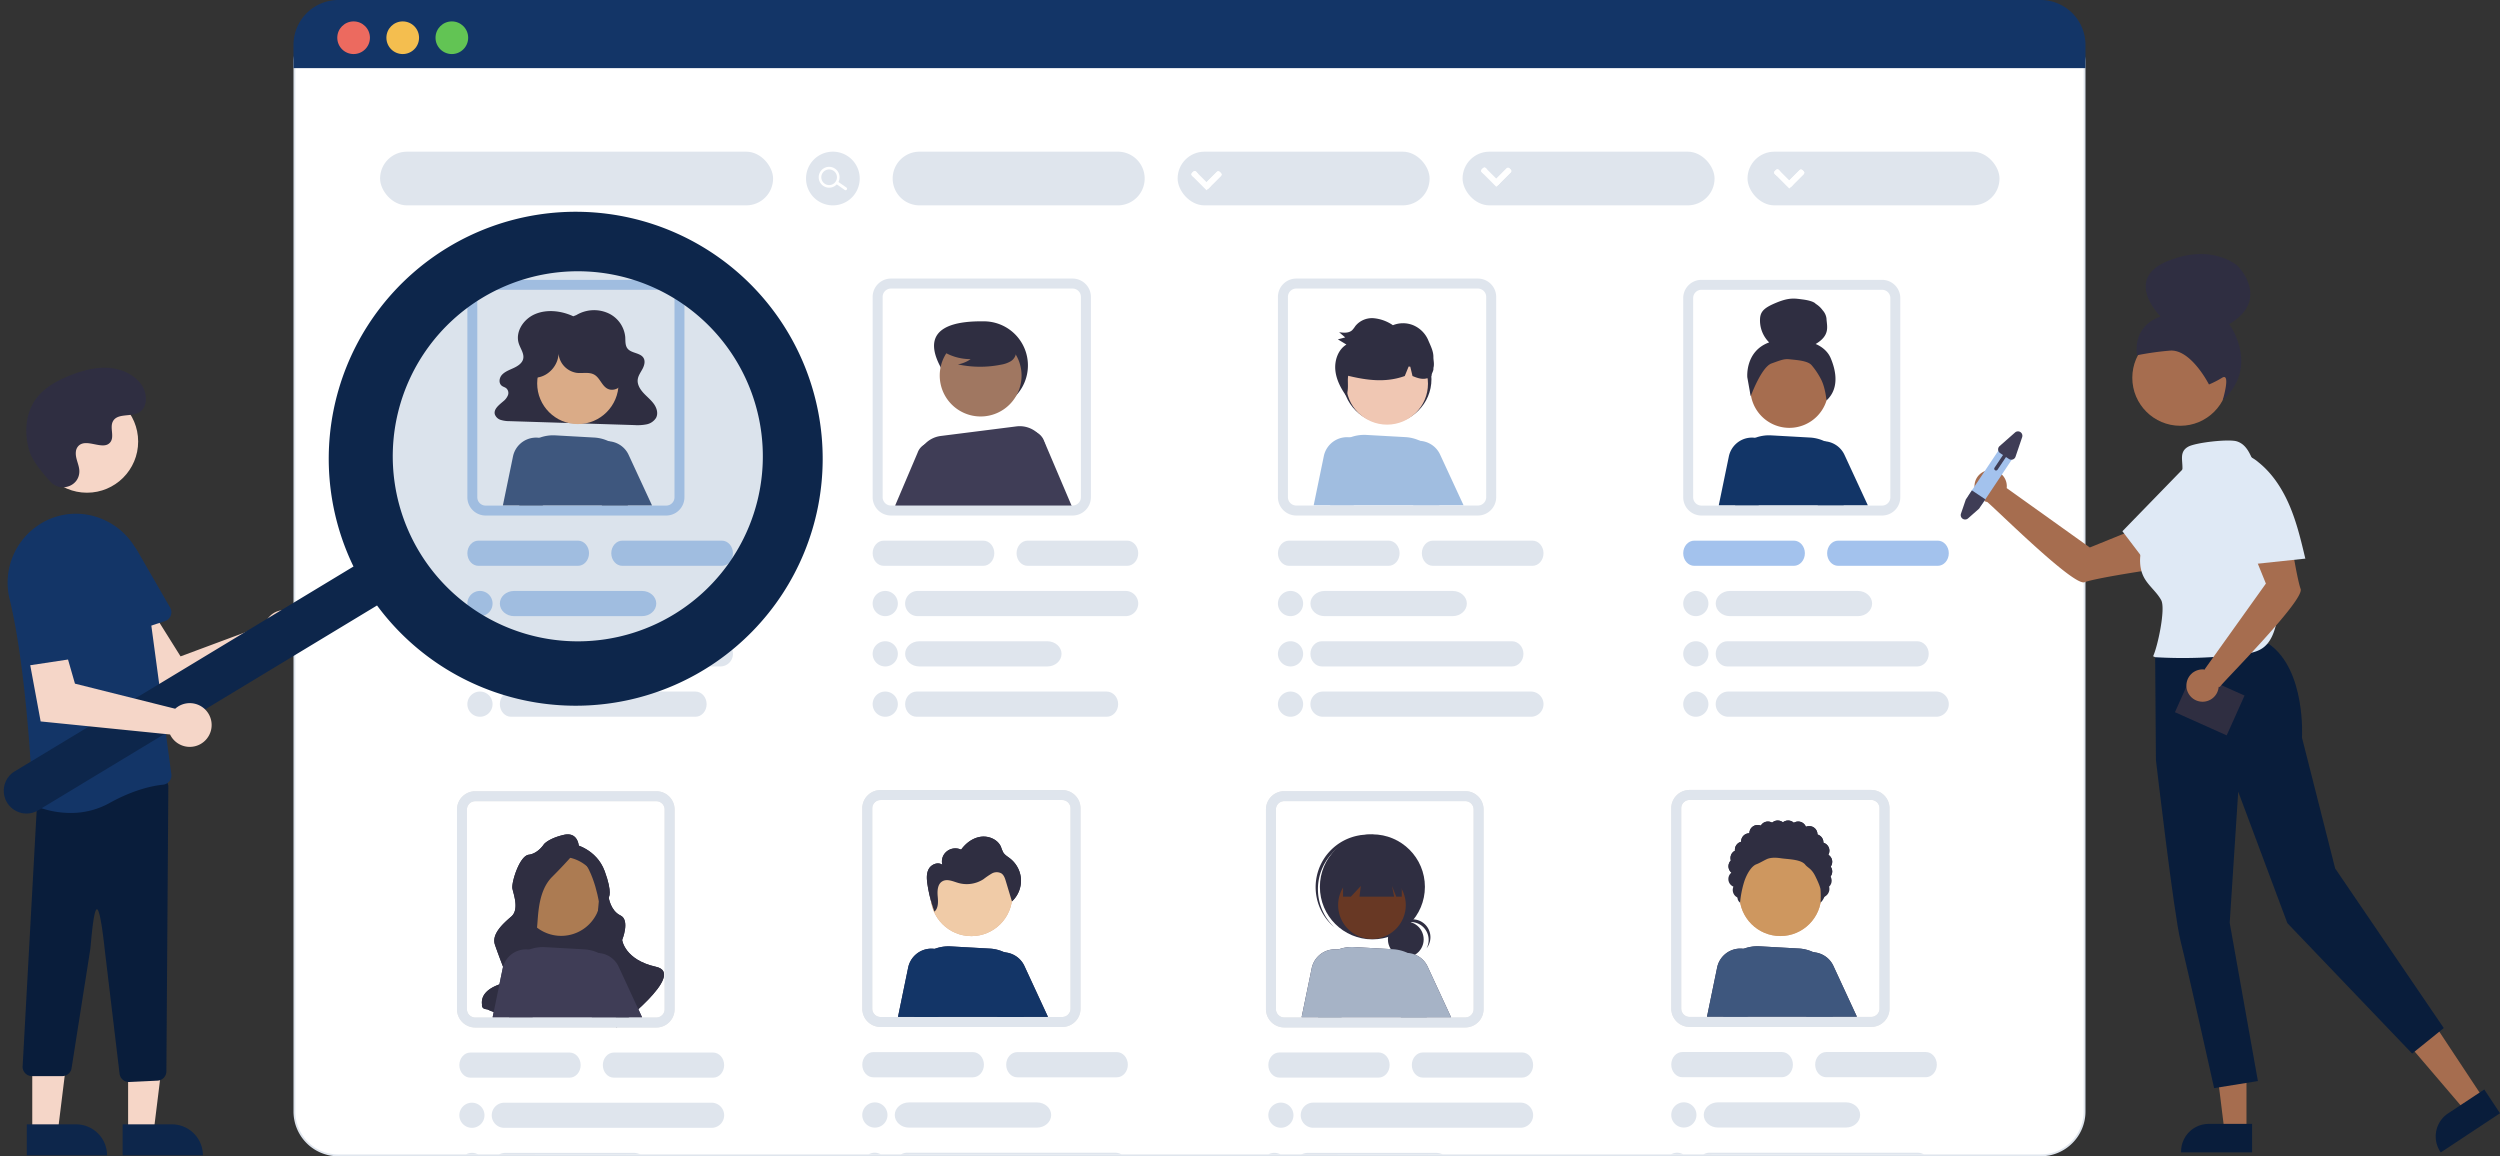 <svg xmlns="http://www.w3.org/2000/svg" width="1361.606" height="629.76" viewBox="0 0 1361.606 629.76">
  <rect x="0" y="0" width="1361.606" height="629.76" fill="#333333" stroke="none"/>
  <g id="Group_100" data-name="Group 100" transform="translate(-277.123 -238.516)">
    <path id="Path_778" data-name="Path 778" d="M788.952,471.882a11,11,0,0,0-16.17,2.84,10.47,10.47,0,0,0-.679,1.3l-47.954,9.692-12.768-30a9.432,9.432,0,1,0-17.29,7.544l18.71,41.83.052.09a8.545,8.545,0,0,0,9.748,3.01l52.853-18.941a10.313,10.313,0,0,0,.885.619,11,11,0,0,0,15.744-4.656q.2-.424.365-.859a11.037,11.037,0,0,0-3.5-12.469Z" transform="translate(-415.747 229.554) rotate(-9)" fill="#f5d6c8"/>
    <g id="Group_46" data-name="Group 46" transform="translate(364.179 239.016)">
      <path id="Path_312" data-name="Path 312" d="M1239.645,835.588H312.4a23.9,23.9,0,0,1-23.874-23.874V239.954a17.51,17.51,0,0,1,17.49-17.491h939.712a17.813,17.813,0,0,1,17.793,17.793V811.713a23.9,23.9,0,0,1-23.874,23.874Z" transform="translate(-215.231 -206.828)" fill="#fff" stroke="#dfe5ed" stroke-width="1"/>
      <path id="Path_314" data-name="Path 314" d="M1263.29,247.759h-975V235.6a23.981,23.981,0,0,1,23.961-23.946h927.076A23.981,23.981,0,0,1,1263.29,235.6Z" transform="translate(-215 -211.658)" fill="#133567" stroke="#133567" stroke-width="1"/>
      <ellipse id="Ellipse_35" data-name="Ellipse 35" cx="8.892" cy="8.892" rx="8.892" ry="8.892" transform="translate(96.64 11.158)" fill="#ec6a5f"/>
      <ellipse id="Ellipse_36" data-name="Ellipse 36" cx="8.892" cy="8.892" rx="8.892" ry="8.892" transform="translate(123.394 11.158)" fill="#f4be4f"/>
      <ellipse id="Ellipse_37" data-name="Ellipse 37" cx="8.892" cy="8.892" rx="8.892" ry="8.892" transform="translate(150.147 11.158)" fill="#62c454"/>
      <ellipse id="Ellipse_137" data-name="Ellipse 137" cx="117.5" cy="118" rx="117.5" ry="118" transform="translate(105.821 124.984)" fill="#6786ac" opacity="0.238"/>
    </g>
    <g id="Rectangle_111" data-name="Rectangle 111" transform="translate(557.211 739.534)" fill="#2f2e41" stroke="#2f2e41" stroke-width="1">
      <rect width="56.504" height="34.71" stroke="none"/>
      <rect x="0.5" y="0.5" width="55.504" height="33.71" fill="none"/>
    </g>
    <path id="Path_155" data-name="Path 155" d="M80.937,477.576H94.851l6.619-53.666H80.935Z" transform="translate(265.964 377.277)" fill="#f6d6c7"/>
    <path id="Path_156" data-name="Path 156" d="M0,0H43.728V16.895H16.895A16.9,16.9,0,0,1,0,0Z" transform="translate(387.645 867.773) rotate(179.997)" fill="#0d264b"/>
    <path id="Path_157" data-name="Path 157" d="M34.937,477.576H48.851L55.47,423.91H34.935Z" transform="translate(259.76 377.277)" fill="#f5d6c8"/>
    <path id="Path_158" data-name="Path 158" d="M0,0H43.728V16.895H16.895A16.9,16.9,0,0,1,0,0Z" transform="translate(335.441 867.773) rotate(179.997)" fill="#0d264b"/>
    <path id="Path_160" data-name="Path 160" d="M231.575,675.776a5.126,5.126,0,0,1-5.072-4.5l-8.087-67.642c-.235-1.969-2.262-21.909-4.245-21.946s-3.315,19.841-3.623,21.8L200.36,668.253a5.083,5.083,0,0,1-5.045,4.313H178.8a5.107,5.107,0,0,1-5.107-5.146l7.881-143.6a5.077,5.077,0,0,1,4.373-5.016l61.277-8.9a5.108,5.108,0,0,1,5.841,5.09L252,669.974a5.106,5.106,0,0,1-4.864,5.065l-15.317.73Q231.7,675.776,231.575,675.776Z" transform="translate(115.742 152.049)" fill="#091d3b"/>
    <ellipse id="Ellipse_29" data-name="Ellipse 29" cx="27.874" cy="27.874" rx="27.874" ry="27.874" transform="translate(296.621 451.12)" fill="#f6d6c7"/>
    <path id="Path_161" data-name="Path 161" d="M200.777,546.31a51.165,51.165,0,0,1-17.28-3.077,5.068,5.068,0,0,1-3.312-4.545c-.529-11.731-3.621-72.115-12.625-108.948A37.654,37.654,0,0,1,181.9,390.5q.726-.522,1.481-1.025a36.664,36.664,0,0,1,35.63-2.793,37.7,37.7,0,0,1,21.975,29.458L255.671,525.15a5.082,5.082,0,0,1-1.057,3.86,5.014,5.014,0,0,1-3.465,1.9c-5.088.508-15.639,2.479-29.144,9.982A43.268,43.268,0,0,1,200.777,546.31Z" transform="translate(114.771 134.983)" fill="#133567"/>
    <path id="Path_165" data-name="Path 165" d="M188.788,375.516c5.2,5.539,14.857,2.566,15.535-5a9.142,9.142,0,0,0-.012-1.766c-.35-3.352-2.286-6.4-1.822-9.934a5.21,5.21,0,0,1,.953-2.439c4.144-5.549,13.871,2.482,17.782-2.541,2.4-3.08-.421-7.93,1.419-11.372,2.429-4.544,9.622-2.3,14.134-4.791,5.019-2.769,4.719-10.47,1.415-15.154-4.029-5.713-11.094-8.761-18.071-9.2s-13.906,1.447-20.419,3.985c-7.4,2.884-14.74,6.87-19.294,13.377-5.538,7.914-6.071,18.553-3.3,27.807C178.791,364.116,184.542,370.992,188.788,375.516Z" transform="translate(115.982 125.53)" fill="#2f2e41"/>
    <path id="Path_384" data-name="Path 384" d="M909.992,349.622c6.014,11.823,10.753,24.018,24.018,24.018a24.018,24.018,0,1,0,0-48.036C920.529,325.435,898.8,327.615,909.992,349.622Z" transform="translate(-121.054 87.92)" fill="#2f2e41"/>
    <path id="Path_391" data-name="Path 391" d="M553.971,579.232H455.6a9.942,9.942,0,0,1-9.84-8.629,9.006,9.006,0,0,1-.086-1.3V460.8a9.937,9.937,0,0,1,9.926-9.926h98.373A9.937,9.937,0,0,1,563.9,460.8V569.306A9.937,9.937,0,0,1,553.971,579.232ZM455.6,456.289a4.517,4.517,0,0,0-4.512,4.512V569.306a3.844,3.844,0,0,0,.034.555,4.525,4.525,0,0,0,4.477,3.957h98.373a4.517,4.517,0,0,0,4.512-4.512V460.8a4.517,4.517,0,0,0-4.512-4.512Z" transform="translate(85.996 -59.939)" fill="#a0bde0"/>
    <path id="Path_392" data-name="Path 392" d="M504.962,472.5c-6.4-2.979-14.266-3.956-20.782-1.187s-10.958,9.864-8.852,16.143c.955,2.847,3.131,5.647,2.283,8.523-.653,2.213-2.928,3.674-5.164,4.714s-4.68,1.913-6.3,3.665-1.954,4.769.066,6.128c.665.448,1.5.66,2.142,1.132a3.4,3.4,0,0,1,1.051,3.81,8.026,8.026,0,0,1-2.572,3.384c-2.292,1.977-5.322,4.24-4.61,7.046a4.944,4.944,0,0,0,3.336,3.12,16.575,16.575,0,0,0,4.9.646l67.645,2.131a25.656,25.656,0,0,0,6.679-.373,7.907,7.907,0,0,0,5.245-3.524c1.3-2.4.445-5.351-1.155-7.59s-3.864-4.005-5.734-6.061-3.4-4.622-3.072-7.279c.264-2.127,1.667-3.966,2.674-5.9s1.592-4.348.288-6.126c-1.838-2.505-6.25-2.279-8.34-4.613-1.577-1.762-1.273-4.3-1.429-6.57a15.939,15.939,0,0,0-9.547-13.023,18.8,18.8,0,0,0-17.1,1.165Z" transform="translate(84.39 -61.726)" fill="#2f2e41"/>
    <ellipse id="Ellipse_61" data-name="Ellipse 61" cx="22.162" cy="22.162" rx="22.162" ry="22.162" transform="translate(569.693 425.178)" fill="#daab87"/>
    <path id="Path_393" data-name="Path 393" d="M537.692,567.227a21.465,21.465,0,0,0-11.442-18.859c-.279-.153-.568-.289-.857-.424a21.312,21.312,0,0,0-7.95-2.021l-21.1-1.182a21.291,21.291,0,0,0-8.753,1.345,20.392,20.392,0,0,0-1.994.866,21.235,21.235,0,0,0-5.522,3.925,21.481,21.481,0,0,0-6.371,16.188l.379,8.942,2.653,6.885h58.985a16.206,16.206,0,0,0,1.9-2.869A14.364,14.364,0,0,0,537.692,567.227Z" transform="translate(83.26 -69.104)" fill="#3e577e"/>
    <path id="Path_394" data-name="Path 394" d="M540.367,555.718A12.761,12.761,0,0,0,536,550.538a13.039,13.039,0,0,0-4.521-1.967,13.233,13.233,0,0,0-1.967-.28,12.711,12.711,0,0,0-3.88.334,12.88,12.88,0,0,0-8.292,18.489l8.112,15.358.406.767H553.1Z" transform="translate(79.141 -69.451)" fill="#3e577e"/>
    <path id="Path_395" data-name="Path 395" d="M491.022,547.5a12.941,12.941,0,0,0-4.069-1.281,12.541,12.541,0,0,0-3.185-.045,12.865,12.865,0,0,0-11.153,10.188l-5.5,26.664h21.493l4.016-1.642,5-19.184A12.921,12.921,0,0,0,491.022,547.5Z" transform="translate(83.902 -69.239)" fill="#3e577e"/>
    <path id="Path_396" data-name="Path 396" d="M486.648,506.887c7-.562,12.81-7.554,12.082-14.537A11.738,11.738,0,0,0,508.783,504.3c3.21.354,6.73-.618,9.524,1,3.095,1.794,4.085,6.15,7.31,7.7,3.115,1.5,7.072-.545,8.611-3.639s1.161-6.813.141-10.115a28.754,28.754,0,0,0-10.046-14.34,28.224,28.224,0,0,0-10.414-4.963,28.561,28.561,0,0,0-27.084,7.6c-2.943,2.96-5.28,6.733-5.659,10.89s1.549,8.667,5.282,10.535Z" transform="translate(82.534 -62.698)" fill="#2f2e41"/>
    <path id="Path_399" data-name="Path 399" d="M705.445,578.449a6.862,6.862,0,1,0,0,13.725h0a6.862,6.862,0,1,0,0-13.725Z" transform="translate(-166.914 -18.081)" fill="#a0bde0"/>
    <path id="Path_401" data-name="Path 401" d="M417.937,373.75H363.722c-3.327,0-6.024-3.072-6.024-6.862s2.7-6.862,6.024-6.862h54.215c3.327,0,6.024,3.072,6.024,6.862S421.264,373.75,417.937,373.75Z" transform="translate(173.971 172.943)" fill="#a0bde0"/>
    <path id="Path_407" data-name="Path 407" d="M417.937,373.75H363.722c-3.327,0-6.024-3.072-6.024-6.862s2.7-6.862,6.024-6.862h54.215c3.327,0,6.024,3.072,6.024,6.862S421.264,373.75,417.937,373.75Z" transform="translate(252.352 172.943)" fill="#a0bde0"/>
    <g id="Group_95" data-name="Group 95" transform="translate(73.235 -3753.832)">
      <path id="Path_424" data-name="Path 424" d="M611.532,534.144l-10,6.615-30.273-35.432,14.762-9.763Z" transform="translate(944.998 4056.528)" fill="#a66d4f"/>
      <path id="Path_425" data-name="Path 425" d="M895.976,708.794l-32.251,21.329-.27-.408a15.051,15.051,0,0,1,4.251-20.855h0l19.7-13.027Z" transform="translate(669.517 3889.886)" fill="#091d3b"/>
      <path id="Path_426" data-name="Path 426" d="M480.033,552.081H468.041l-5.7-46.253h17.7Z" transform="translate(947.382 4056.304)" fill="#a66d4f"/>
      <path id="Path_427" data-name="Path 427" d="M757.852,730.542H719.187v-.489A15.05,15.05,0,0,1,734.236,715h23.617Z" transform="translate(672.621 3889.466)" fill="#091d3b"/>
      <path id="Path_428" data-name="Path 428" d="M666.958,393.093l-45.276-32.342a8.8,8.8,0,1,0-10.571,7.579c5.659,4.752,47,45.862,52.914,43.693,6.007-2.2,32.271-6.185,32.271-6.185l.731-24.937Z" transform="translate(675.14 3897.437)" fill="#a66d4f"/>
      <path id="Path_429" data-name="Path 429" d="M704.733,454.057l.428,56.9s9.8,84.314,13.412,98.557,18.282,80.151,18.282,80.151l23.845-3.847-15.356-86.169,4.641-71.419,26.765,71.576,67.964,71.043,17.225-13.9-59.156-86.935L784.714,498.8s2.247-36.836-18-51.021Z" transform="translate(672.937 3895.317)" fill="#091d3b"/>
      <circle id="Ellipse_62" data-name="Ellipse 62" cx="26.136" cy="26.136" r="26.136" transform="translate(1365.231 4171.972)" fill="#a66d4f"/>
      <rect id="Rectangle_95" data-name="Rectangle 95" width="23.76" height="30.888" transform="translate(1388.453 4380.242) rotate(-65.867)" fill="#2f2e41"/>
      <path id="Path_430" data-name="Path 430" d="M593.233,362.657" transform="translate(675.378 3897.18)" fill="#6c63ff"/>
      <path id="Path_431" data-name="Path 431" d="M760.107,350.6c-3.08-6.13-4.577-13.7-11.143-15.69-4.434-1.342-22.368.669-26.409,2.934-6.722,3.768-.631,10.829-4.6,17.436l-12.933,21.549c-2.964,4.938-5.958,9.946-7.561,15.478s-1.679,11.74,1.051,16.811c2.443,4.539,6.869,7.758,9.326,12.289,2.555,4.713-2.032,25.755-4.41,30.559l1.142.527a257.326,257.326,0,0,0,47.387-1.595c3.9-.494,7.95-1.139,11.163-3.4,4.734-3.334,6.605-9.385,7.775-15.056A126.838,126.838,0,0,0,760.107,350.6Z" transform="translate(673.121 3897.797)" fill="#dfe9f5"/>
      <path id="Path_432" data-name="Path 432" d="M706.4,410.2c7.081-6.959,14.2-13.959,20.026-22s10.362-17.235,11.627-27.082a20.057,20.057,0,0,0-.627-9.41,9.655,9.655,0,0,0-6.591-6.309c-4.961-1.089-9.471,2.87-13.011,6.512l-31.314,32.215,19.947,26.256Z" transform="translate(673.336 3897.562)" fill="#dfe9f5"/>
      <path id="Path_433" data-name="Path 433" d="M784.36,416.393c-2.2-6.007-6.185-32.271-6.185-32.271l-24.937-.731,12.192,30.07-33.269,46.574s.062.1.174.285a8.8,8.8,0,1,0,7.38,9.35.607.607,0,0,0,.763-.131C744.179,464.893,786.561,422.4,784.36,416.393Z" transform="translate(672.556 3896.726)" fill="#a66d4f"/>
      <path id="Path_434" data-name="Path 434" d="M787.334,398.9c-2.289-9.66-4.595-19.373-8.454-28.521s-9.383-17.787-17.153-23.967a20.059,20.059,0,0,0-8.375-4.334,9.655,9.655,0,0,0-8.81,2.374c-3.5,3.681-2.447,9.589-1.163,14.5l11.354,43.468,32.789-3.476Z" transform="translate(672.118 3897.635)" fill="#dfe9f5"/>
      <path id="Path_436" data-name="Path 436" d="M625.424,343.361l-16.813,25.233a4.4,4.4,0,0,1-7.718-.738,4.04,4.04,0,0,1-.263-.838,4.414,4.414,0,0,1,.655-3.305L618.1,338.48a4.4,4.4,0,0,1,7.326,4.881Z" transform="translate(675.218 3897.752)" fill="#a3c2ed"/>
      <path id="Path_437" data-name="Path 437" d="M609.878,367.122l-3.4,5.077-6.022,5.308a2.4,2.4,0,0,1-3.856-2.569l2.636-7.715,3.319-4.982Z" transform="translate(675.307 3897.189)" fill="#3f3d56"/>
      <path id="Path_438" data-name="Path 438" d="M626.487,329.972l-8.426,7.427a2.4,2.4,0,0,0,.256,3.8l1.594,1.062-4.61,6.919a.978.978,0,1,0,1.628,1.085l4.61-6.919,1.594,1.062a2.394,2.394,0,0,0,3.6-1.225l3.609-10.636a2.4,2.4,0,0,0-3.858-2.57Z" transform="translate(674.899 3897.909)" fill="#3f3d56"/>
      <path id="Path_440" data-name="Path 440" d="M516.34,187.331H489.931a1.956,1.956,0,0,1,0-3.912H516.34a1.956,1.956,0,1,1,0,3.912Z" transform="translate(677.683 3901.104)" fill="#fff"/>
      <circle id="Ellipse_63" data-name="Ellipse 63" cx="1.956" cy="1.956" r="1.956" transform="translate(1205.271 4084.523)" fill="#fff"/>
    </g>
    <path id="Path_451" data-name="Path 451" d="M298.342,403.873a8.223,8.223,0,0,0-3.593-4.391,7.137,7.137,0,0,0-1.016-.517,8.215,8.215,0,0,0-10.869,10.406l13.192,29.986H313.43Z" transform="translate(547.451 74.877)" fill="#3f3d56"/>
    <path id="Path_452" data-name="Path 452" d="M234.111,406.155a8.216,8.216,0,0,0-11.332,4.691l-12.285,28.9a7.147,7.147,0,0,0,1.932.263h15.415l10.415-23.662A8.2,8.2,0,0,0,234.111,406.155Z" transform="translate(554.115 74.228)" fill="#3f3d56"/>
    <path id="Path_718" data-name="Path 718" d="M22.284,0A22.284,22.284,0,1,1,0,22.284,22.284,22.284,0,0,1,22.284,0Z" transform="translate(788.943 420.778)" fill="#a07761"/>
    <path id="Path_453" data-name="Path 453" d="M289.72,399.572c-.127-.118-.254-.245-.39-.354a14.474,14.474,0,0,0-11.568-3.6l-41.064,5.2a14.573,14.573,0,0,0-12.72,15.823c.563,6.333,1.47,14.326,2.922,22.455h64.87l2.386-27.726a14.548,14.548,0,0,0-4.437-11.795Z" transform="translate(552.87 75.14)" fill="#3f3d56"/>
    <path id="Path_455" data-name="Path 455" d="M435.146,373.75h-69.7c-4.277,0-7.745-3.072-7.745-6.862s3.467-6.862,7.745-6.862h69.7c4.277,0,7.745,3.072,7.745,6.862S439.423,373.75,435.146,373.75Z" transform="translate(191.662 200.343)" fill="#a0bde0"/>
    <ellipse id="Ellipse_81" data-name="Ellipse 81" cx="24.181" cy="24.181" rx="24.181" ry="24.181" transform="translate(1008.395 420.834)" fill="#2f2e41"/>
    <ellipse id="Ellipse_61-2" data-name="Ellipse 61" cx="22.284" cy="22.284" rx="22.284" ry="22.284" transform="translate(1010.292 425.227)" fill="#f0c7b3"/>
    <path id="Path_393-2" data-name="Path 393" d="M538.042,567.351a21.583,21.583,0,0,0-11.5-18.962c-.281-.154-.571-.29-.862-.426a21.428,21.428,0,0,0-7.993-2.032l-21.212-1.189a21.41,21.41,0,0,0-8.8,1.352,20.528,20.528,0,0,0-2.005.871,21.356,21.356,0,0,0-5.553,3.947,21.6,21.6,0,0,0-6.405,16.277l.381,8.991,2.667,6.923h59.309a16.306,16.306,0,0,0,1.906-2.885A14.442,14.442,0,0,0,538.042,567.351Z" transform="translate(524.87 -69.344)" fill="#a0bde0"/>
    <path id="Path_394-2" data-name="Path 394" d="M540.5,555.759a12.832,12.832,0,0,0-4.391-5.208,13.1,13.1,0,0,0-4.546-1.978,13.286,13.286,0,0,0-1.978-.281,12.782,12.782,0,0,0-3.9.336,12.95,12.95,0,0,0-8.338,18.59L525.5,582.66l.408.771H553.3Z" transform="translate(520.959 -69.674)" fill="#a0bde0"/>
    <path id="Path_395-2" data-name="Path 395" d="M491.153,547.51a13.007,13.007,0,0,0-4.091-1.288,12.6,12.6,0,0,0-3.2-.046,12.936,12.936,0,0,0-11.214,10.243l-5.525,26.81h21.611l4.038-1.651,5.026-19.289A12.992,12.992,0,0,0,491.153,547.51Z" transform="translate(525.479 -69.473)" fill="#a0bde0"/>
    <path id="Path_485" data-name="Path 485" d="M331.381,378.361c.617-2.154.014-4.066,0-5.8.095-3.439-1.663-6.551-2.974-9.73a15.407,15.407,0,0,0-8.054-7.8,14.668,14.668,0,0,0-11.018.01,22.164,22.164,0,0,0-10.465-3.818,11.694,11.694,0,0,0-9.977,4.243,16.318,16.318,0,0,1-1.743,2.269c-1.849,1.715-4.658,1.468-7.115,1.117l3.307,2.839-4,1.048,4.67,2.838c-4.52,2.718-6.574,8.651-6.031,14.04.513,5.1,2.971,9.766,5.91,13.913,1.172-2.478.92-5.444.9-8.236a18.68,18.68,0,0,1,.165-2.708c9.93,2.385,20.306,3.916,30.828.128l2.112-5.178c.3.031.593.059.889.091L320,382.717c2.774,1.136,5.553,2.129,8.333,1.086.135.787.217,1.589.279,2.361.239-.923.446-1.853.632-2.786a8.223,8.223,0,0,0,1.053-.674C330.369,381.154,331.63,379.891,331.381,378.361Z" transform="translate(726.433 60.601)" fill="#2f2e41"/>
    <ellipse id="Ellipse_189" data-name="Ellipse 189" cx="24.814" cy="24.814" rx="24.814" ry="24.814" transform="translate(558.952 701.097)" fill="#2f2e41"/>
    <path id="Path_553" data-name="Path 553" d="M21.546,0A21.546,21.546,0,1,1,0,21.546,21.546,21.546,0,0,1,21.546,0Z" transform="translate(561.22 705.134)" fill="#e7c69b"/>
    <path id="Path_543" data-name="Path 543" d="M181.965,132.557s0-8.9-8.266-6.994-10.809,5.087-10.809,5.087-3.179,5.087-8.266,5.723-9.538,15.26-8.9,18.439,3.815,11.445-.636,15.26-10.809,9.538-8.9,15.26,7.63,20.347,7.63,20.347-15.961,2.333-14.657,12.294a2.23,2.23,0,0,0,.3,1.532c.476.982,2.59,1.089,2.59,1.089s5.425,2.705,6.342,1.435,1.954-6.422,1.954-6.422a8.03,8.03,0,0,1,6.655-3.569c10.173,0,8.9-18.457,8.9-18.457s.636-11.428,2.543-14.607-.636-20.983,8.9-30.52,14.624-15.9,14.624-15.9Z" transform="translate(410.484 567.659)" fill="#2f2e41"/>
    <path id="Path_544" data-name="Path 544" d="M189.882,131.929s12.081,2.543,16.532,14.624,2.2,14.329,2.2,14.329.984,7.275,6.385,9.826.95,13.36.95,13.36,1.272,10.809,18.439,14.624-21.529,33.071-21.529,33.071,2.782-13.808-15.021-14.444,3.486-33.252,3.486-33.252l1.908-20.983s-3.815-24.162-15.26-27.341,1.908-3.815,1.908-3.815Z" transform="translate(400.023 566.38)" fill="#2f2e41"/>
    <g id="Group_79" data-name="Group 79" transform="translate(526.017 669.463)">
      <path id="Path_391-2" data-name="Path 391" d="M554.243,579.555h-98.62a9.967,9.967,0,0,1-9.865-8.651,9.035,9.035,0,0,1-.086-1.3V460.826a9.962,9.962,0,0,1,9.951-9.951h98.62a9.962,9.962,0,0,1,9.951,9.951V569.6A9.962,9.962,0,0,1,554.243,579.555ZM455.623,456.3a4.528,4.528,0,0,0-4.523,4.523V569.6a3.841,3.841,0,0,0,.034.556,4.537,4.537,0,0,0,4.488,3.967h98.62a4.528,4.528,0,0,0,4.523-4.523V460.826a4.528,4.528,0,0,0-4.523-4.523Z" transform="translate(-445.672 -450.875)" fill="#e6e6e6"/>
      <path id="Path_393-3" data-name="Path 393" d="M537.853,567.284a21.52,21.52,0,0,0-11.471-18.906c-.28-.154-.57-.289-.859-.425a21.362,21.362,0,0,0-7.97-2.026l-21.15-1.185a21.344,21.344,0,0,0-8.775,1.348,20.443,20.443,0,0,0-2,.868,21.3,21.3,0,0,0-5.536,3.935,21.536,21.536,0,0,0-6.387,16.229l.38,8.965,2.659,6.9H535.88a16.232,16.232,0,0,0,1.9-2.877A14.4,14.4,0,0,0,537.853,567.284Z" transform="translate(-448.345 -459.826)" fill="#3f3d56"/>
      <path id="Path_394-3" data-name="Path 394" d="M540.428,555.737a12.8,12.8,0,0,0-4.378-5.193,13.073,13.073,0,0,0-4.532-1.972,13.24,13.24,0,0,0-1.972-.28,12.742,12.742,0,0,0-3.89.335,12.912,12.912,0,0,0-8.313,18.535l8.133,15.4.407.769h27.31Z" transform="translate(-452.368 -460.165)" fill="#3f3d56"/>
      <path id="Path_395-3" data-name="Path 395" d="M491.082,547.506A12.963,12.963,0,0,0,487,546.221a12.562,12.562,0,0,0-3.193-.045,12.9,12.9,0,0,0-11.181,10.213l-5.509,26.731h21.547l4.026-1.646,5.011-19.232A12.953,12.953,0,0,0,491.082,547.506Z" transform="translate(-447.718 -459.958)" fill="#3f3d56"/>
    </g>
    <path id="Path_555" data-name="Path 555" d="M417.937,373.75H363.722c-3.327,0-6.024-3.072-6.024-6.862s2.7-6.862,6.024-6.862h54.215c3.327,0,6.024,3.072,6.024,6.862S421.264,373.75,417.937,373.75Z" transform="translate(836.177 172.943)" fill="#a3c2ed"/>
    <path id="Path_559" data-name="Path 559" d="M417.937,373.75H363.722c-3.327,0-6.024-3.072-6.024-6.862s2.7-6.862,6.024-6.862h54.215c3.327,0,6.024,3.072,6.024,6.862S421.264,373.75,417.937,373.75Z" transform="translate(914.559 172.943)" fill="#a3c2ed"/>
    <g id="Group_80" data-name="Group 80" transform="translate(746.752 668.802)">
      <g id="Group_67" data-name="Group 67" transform="translate(0 0)">
        <ellipse id="Ellipse_61-3" data-name="Ellipse 61" cx="22.284" cy="22.284" rx="22.284" ry="22.284" transform="translate(37.152 34.996)" fill="#daab87"/>
        <path id="Path_391-3" data-name="Path 391" d="M554.564,579.935H455.652a10,10,0,0,1-9.894-8.676,9.051,9.051,0,0,1-.086-1.3v-109.1a9.992,9.992,0,0,1,9.98-9.98h98.912a9.992,9.992,0,0,1,9.98,9.98v109.1A9.992,9.992,0,0,1,554.564,579.935ZM455.652,456.319a4.542,4.542,0,0,0-4.536,4.537v109.1a3.823,3.823,0,0,0,.035.558,4.55,4.55,0,0,0,4.5,3.979h98.912a4.542,4.542,0,0,0,4.536-4.536v-109.1a4.542,4.542,0,0,0-4.536-4.537Z" transform="translate(-445.672 -450.875)" fill="#e6e6e6"/>
        <path id="Path_393-4" data-name="Path 393" d="M538.042,567.351a21.583,21.583,0,0,0-11.5-18.962c-.281-.154-.572-.29-.862-.426a21.424,21.424,0,0,0-7.993-2.032l-21.212-1.189a21.408,21.408,0,0,0-8.8,1.352,20.486,20.486,0,0,0-2.005.871,21.355,21.355,0,0,0-5.553,3.947,21.6,21.6,0,0,0-6.405,16.277l.382,8.991,2.667,6.923h59.308a16.291,16.291,0,0,0,1.906-2.885A14.442,14.442,0,0,0,538.042,567.351Z" transform="translate(-448.27 -459.575)" fill="#3f3d56"/>
        <path id="Path_394-4" data-name="Path 394" d="M540.5,555.759a12.83,12.83,0,0,0-4.391-5.208,13.106,13.106,0,0,0-4.546-1.978,13.29,13.29,0,0,0-1.977-.281,12.78,12.78,0,0,0-3.9.336,12.95,12.95,0,0,0-8.338,18.59L525.5,582.66l.408.771H553.3Z" transform="translate(-452.18 -459.905)" fill="#3f3d56"/>
        <path id="Path_395-4" data-name="Path 395" d="M491.153,547.51a13,13,0,0,0-4.092-1.288,12.6,12.6,0,0,0-3.2-.046,12.936,12.936,0,0,0-11.214,10.243l-5.525,26.81h21.611l4.038-1.651,5.026-19.289A12.992,12.992,0,0,0,491.153,547.51Z" transform="translate(-447.661 -459.704)" fill="#3f3d56"/>
      </g>
    </g>
    <path id="Path_562" data-name="Path 562" d="M612.4,670.273a15.613,15.613,0,0,0-5.994-11.472c-1.3-1.008-2.806-1.859-3.668-3.247a21.928,21.928,0,0,1-1.246-3.043c-1.714-3.995-6.6-6.118-10.981-5.513s-8.174,3.491-10.729,7.029a7.428,7.428,0,0,0-7.815.943,7.063,7.063,0,0,0-2.4,7.344c-2.269-1.79-5.94-.358-7.356,2.135s-1.192,5.544-.771,8.368a77.723,77.723,0,0,0,3.795,14.98c2.21-1.905,2.074-5.375,1.8-8.307-.281-3.047-.112-6.767,2.608-8.27,2.629-1.453,5.82.142,8.719.967a16.772,16.772,0,0,0,13.63-2.1,43.034,43.034,0,0,1,4.482-3.057,5.388,5.388,0,0,1,5.215-.091c1.384.906,1.947,2.6,2.418,4.16l3.348,11.118a15.55,15.55,0,0,0,4.938-11.945Z" transform="translate(220.806 47.251)" fill="#2f2e41"/>
    <path id="Path_393-5" data-name="Path 393" d="M537.692,567.227a21.465,21.465,0,0,0-11.442-18.859c-.279-.153-.568-.289-.857-.424a21.312,21.312,0,0,0-7.95-2.021l-21.1-1.182a21.291,21.291,0,0,0-8.753,1.345,20.392,20.392,0,0,0-1.994.866,21.235,21.235,0,0,0-5.522,3.925,21.481,21.481,0,0,0-6.371,16.188l.379,8.942,2.653,6.885h58.985a16.206,16.206,0,0,0,1.9-2.869A14.364,14.364,0,0,0,537.692,567.227Z" transform="translate(745.467 -69.104)" fill="#123567"/>
    <path id="Path_394-5" data-name="Path 394" d="M540.367,555.718A12.761,12.761,0,0,0,536,550.538a13.039,13.039,0,0,0-4.521-1.967,13.233,13.233,0,0,0-1.967-.28,12.711,12.711,0,0,0-3.88.334,12.88,12.88,0,0,0-8.292,18.489l8.112,15.358.406.767H553.1Z" transform="translate(741.348 -69.451)" fill="#123567"/>
    <path id="Path_395-5" data-name="Path 395" d="M491.022,547.5a12.941,12.941,0,0,0-4.069-1.281,12.541,12.541,0,0,0-3.185-.045,12.865,12.865,0,0,0-11.153,10.188l-5.5,26.664h21.493l4.016-1.642,5-19.184A12.921,12.921,0,0,0,491.022,547.5Z" transform="translate(746.108 -69.239)" fill="#123567"/>
    <path id="Path_618" data-name="Path 618" d="M21.215,0A21.215,21.215,0,1,1,0,21.215,21.215,21.215,0,0,1,21.215,0Z" transform="translate(1230.463 429.113)" fill="#a66d4f"/>
    <path id="Path_570" data-name="Path 570" d="M333.033,46.861a40.2,40.2,0,0,0-5.45-8.262c-2.216-2.4-8.2-2.708-11.929-3.126-2.9-.327-4.693.428-9.91,2.3-5.5,2.092-11.258,17.858-11.258,17.858l-1.842-10.335s-1.3-14.231,11.9-19.015a16.777,16.777,0,0,1-4.929-13.418c.4-3.73,2.658-5.707,9.15-8.344,6.932-2.815,9.87-2.151,13.71-1.672,6.51.808,7.382,2.4,7.382,2.4a13.228,13.228,0,0,1,3.824,3.54,8.134,8.134,0,0,1,2.084,4.5c.183,4.17,2.231,9.051-5.908,13.872,0,0,5.785,2.06,8.153,7.591,2.04,4.761,5.742,15.827-2.245,23.14,0,0-.579-6.6-2.734-11.024Z" transform="translate(936.141 398.723)" fill="#2f2e41"/>
    <path id="Path_388" data-name="Path 388" d="M911.064,341.838A28.655,28.655,0,0,0,927.44,346.9a17.56,17.56,0,0,1-6.96,2.863,57.781,57.781,0,0,0,23.6.133,15.276,15.276,0,0,0,4.941-1.7,6.252,6.252,0,0,0,3.05-4.079c.518-2.958-1.787-5.646-4.183-7.457a30.852,30.852,0,0,0-25.926-5.181c-2.9.749-5.8,2.013-7.679,4.339s-2.438,5.911-.646,8.306Z" transform="translate(-121.647 87.215)" fill="#2f2e41"/>
    <g id="Rectangle_112" data-name="Rectangle 112" transform="translate(557.21 739.534)" fill="#2f2e41" stroke="#2f2e41" stroke-width="1">
      <rect width="56.504" height="34.71" stroke="none"/>
      <rect x="0.5" y="0.5" width="55.504" height="33.71" fill="none"/>
    </g>
    <ellipse id="Ellipse_189-2" data-name="Ellipse 189" cx="24.814" cy="24.814" rx="24.814" ry="24.814" transform="translate(558.952 701.097)" fill="#2f2e41"/>
    <path id="Path_661" data-name="Path 661" d="M21.546,0A21.546,21.546,0,1,1,0,21.546,21.546,21.546,0,0,1,21.546,0Z" transform="translate(561.22 705.134)" fill="#ac7b52"/>
    <path id="Path_662" data-name="Path 662" d="M181.965,132.557s0-8.9-8.266-6.994-10.809,5.087-10.809,5.087-3.179,5.087-8.266,5.723-9.538,15.26-8.9,18.439,3.815,11.445-.636,15.26-10.809,9.538-8.9,15.26,7.63,20.347,7.63,20.347-15.961,2.333-14.657,12.294a2.23,2.23,0,0,0,.3,1.532c.476.982,2.59,1.089,2.59,1.089s5.425,2.705,6.342,1.435,1.954-6.422,1.954-6.422a8.03,8.03,0,0,1,6.655-3.569c10.173,0,8.9-18.457,8.9-18.457s.636-11.428,2.543-14.607-.636-20.983,8.9-30.52,14.624-15.9,14.624-15.9Z" transform="translate(410.484 567.659)" fill="#2f2e41"/>
    <path id="Path_663" data-name="Path 663" d="M189.882,131.929s12.081,2.543,16.532,14.624,2.2,14.329,2.2,14.329.984,7.275,6.385,9.826.95,13.36.95,13.36,1.272,10.809,18.439,14.624-21.529,33.071-21.529,33.071,2.782-13.808-15.021-14.444,3.486-33.252,3.486-33.252l1.908-20.983s-3.815-24.162-15.26-27.341,1.908-3.815,1.908-3.815Z" transform="translate(400.023 566.38)" fill="#2f2e41"/>
    <path id="Path_393-6" data-name="Path 393" d="M537.853,567.284a21.52,21.52,0,0,0-11.471-18.906c-.28-.154-.57-.289-.859-.425a21.362,21.362,0,0,0-7.97-2.026l-21.15-1.185a21.344,21.344,0,0,0-8.775,1.348,20.443,20.443,0,0,0-2,.868,21.3,21.3,0,0,0-5.536,3.935,21.536,21.536,0,0,0-6.387,16.229l.38,8.965,2.659,6.9H535.88a16.232,16.232,0,0,0,1.9-2.877A14.4,14.4,0,0,0,537.853,567.284Z" transform="translate(77.672 209.637)" fill="#3f3d56"/>
    <path id="Path_394-6" data-name="Path 394" d="M540.428,555.737a12.8,12.8,0,0,0-4.378-5.193,13.073,13.073,0,0,0-4.532-1.972,13.24,13.24,0,0,0-1.972-.28,12.742,12.742,0,0,0-3.89.335,12.912,12.912,0,0,0-8.313,18.535l8.133,15.4.407.769h27.31Z" transform="translate(73.649 209.297)" fill="#3f3d56"/>
    <path id="Path_395-6" data-name="Path 395" d="M491.082,547.506A12.963,12.963,0,0,0,487,546.221a12.562,12.562,0,0,0-3.193-.045,12.9,12.9,0,0,0-11.181,10.213l-5.509,26.731h21.547l4.026-1.646,5.011-19.232A12.953,12.953,0,0,0,491.082,547.506Z" transform="translate(78.299 209.504)" fill="#3f3d56"/>
    <ellipse id="Ellipse_61-4" data-name="Ellipse 61" cx="22.284" cy="22.284" rx="22.284" ry="22.284" transform="translate(783.905 703.798)" fill="#f0cba7"/>
    <path id="Path_393-7" data-name="Path 393" d="M538.042,567.351a21.583,21.583,0,0,0-11.5-18.962c-.281-.154-.572-.29-.862-.426a21.424,21.424,0,0,0-7.993-2.032l-21.212-1.189a21.408,21.408,0,0,0-8.8,1.352,20.486,20.486,0,0,0-2.005.871,21.355,21.355,0,0,0-5.553,3.947,21.6,21.6,0,0,0-6.405,16.277l.382,8.991,2.667,6.923h59.308a16.291,16.291,0,0,0,1.906-2.885A14.442,14.442,0,0,0,538.042,567.351Z" transform="translate(298.483 209.227)" fill="#133567"/>
    <path id="Path_394-7" data-name="Path 394" d="M540.5,555.759a12.83,12.83,0,0,0-4.391-5.208,13.106,13.106,0,0,0-4.546-1.978,13.29,13.29,0,0,0-1.977-.281,12.78,12.78,0,0,0-3.9.336,12.95,12.95,0,0,0-8.338,18.59L525.5,582.66l.408.771H553.3Z" transform="translate(294.572 208.898)" fill="#133567"/>
    <path id="Path_395-7" data-name="Path 395" d="M491.153,547.51a13,13,0,0,0-4.092-1.288,12.6,12.6,0,0,0-3.2-.046,12.936,12.936,0,0,0-11.214,10.243l-5.525,26.81h21.611l4.038-1.651,5.026-19.289A12.992,12.992,0,0,0,491.153,547.51Z" transform="translate(299.092 209.099)" fill="#133567"/>
    <path id="Path_672" data-name="Path 672" d="M612.4,670.273a15.613,15.613,0,0,0-5.994-11.472c-1.3-1.008-2.806-1.859-3.668-3.247a21.928,21.928,0,0,1-1.246-3.043c-1.714-3.995-6.6-6.118-10.981-5.513s-8.174,3.491-10.729,7.029a7.428,7.428,0,0,0-7.815.943,7.063,7.063,0,0,0-2.4,7.344c-2.269-1.79-5.94-.358-7.356,2.135s-1.192,5.544-.771,8.368a77.723,77.723,0,0,0,3.795,14.98c2.21-1.905,2.074-5.375,1.8-8.307-.281-3.047-.112-6.767,2.608-8.27,2.629-1.453,5.82.142,8.719.967a16.772,16.772,0,0,0,13.63-2.1,43.034,43.034,0,0,1,4.482-3.057,5.388,5.388,0,0,1,5.215-.091c1.384.906,1.947,2.6,2.418,4.16l3.348,11.118a15.55,15.55,0,0,0,4.938-11.945Z" transform="translate(220.806 47.251)" fill="#2f2e41"/>
    <g id="Group_90" data-name="Group 90" transform="translate(966.623 669.419)">
      <path id="Path_391-4" data-name="Path 391" d="M554.243,579.555h-98.62a9.967,9.967,0,0,1-9.865-8.651,9.035,9.035,0,0,1-.086-1.3V460.826a9.962,9.962,0,0,1,9.951-9.951h98.62a9.962,9.962,0,0,1,9.951,9.951V569.6A9.962,9.962,0,0,1,554.243,579.555ZM455.623,456.3a4.528,4.528,0,0,0-4.523,4.523V569.6a3.841,3.841,0,0,0,.034.556,4.537,4.537,0,0,0,4.488,3.967h98.62a4.528,4.528,0,0,0,4.523-4.523V460.826a4.528,4.528,0,0,0-4.523-4.523Z" transform="translate(-445.672 -450.875)" fill="#e6e6e6"/>
      <path id="Path_393-8" data-name="Path 393" d="M537.853,567.284a21.52,21.52,0,0,0-11.471-18.906c-.28-.154-.57-.289-.859-.425a21.362,21.362,0,0,0-7.97-2.026l-21.15-1.185a21.344,21.344,0,0,0-8.775,1.348,20.443,20.443,0,0,0-2,.868,21.3,21.3,0,0,0-5.536,3.935,21.536,21.536,0,0,0-6.387,16.229l.38,8.965,2.659,6.9H535.88a16.232,16.232,0,0,0,1.9-2.877A14.4,14.4,0,0,0,537.853,567.284Z" transform="translate(-448.345 -459.826)" fill="#3f3d56"/>
      <path id="Path_394-8" data-name="Path 394" d="M540.428,555.737a12.8,12.8,0,0,0-4.378-5.193,13.073,13.073,0,0,0-4.532-1.972,13.24,13.24,0,0,0-1.972-.28,12.742,12.742,0,0,0-3.89.335,12.912,12.912,0,0,0-8.313,18.535l8.133,15.4.407.769h27.31Z" transform="translate(-452.368 -460.165)" fill="#3f3d56"/>
      <path id="Path_395-8" data-name="Path 395" d="M491.082,547.506A12.963,12.963,0,0,0,487,546.221a12.562,12.562,0,0,0-3.193-.045,12.9,12.9,0,0,0-11.181,10.213l-5.509,26.731h21.547l4.026-1.646,5.011-19.232A12.953,12.953,0,0,0,491.082,547.506Z" transform="translate(-447.718 -459.958)" fill="#3f3d56"/>
    </g>
    <g id="Group_91" data-name="Group 91" transform="translate(1187.359 668.759)">
      <g id="Group_67-2" data-name="Group 67" transform="translate(0 0)">
        <ellipse id="Ellipse_61-5" data-name="Ellipse 61" cx="22.284" cy="22.284" rx="22.284" ry="22.284" transform="translate(37.152 34.996)" fill="#daab87"/>
        <path id="Path_391-5" data-name="Path 391" d="M554.564,579.935H455.652a10,10,0,0,1-9.894-8.676,9.051,9.051,0,0,1-.086-1.3v-109.1a9.992,9.992,0,0,1,9.98-9.98h98.912a9.992,9.992,0,0,1,9.98,9.98v109.1A9.992,9.992,0,0,1,554.564,579.935ZM455.652,456.319a4.542,4.542,0,0,0-4.536,4.537v109.1a3.823,3.823,0,0,0,.035.558,4.55,4.55,0,0,0,4.5,3.979h98.912a4.542,4.542,0,0,0,4.536-4.536v-109.1a4.542,4.542,0,0,0-4.536-4.537Z" transform="translate(-445.672 -450.875)" fill="#e6e6e6"/>
        <path id="Path_393-9" data-name="Path 393" d="M538.042,567.351a21.583,21.583,0,0,0-11.5-18.962c-.281-.154-.572-.29-.862-.426a21.424,21.424,0,0,0-7.993-2.032l-21.212-1.189a21.408,21.408,0,0,0-8.8,1.352,20.486,20.486,0,0,0-2.005.871,21.355,21.355,0,0,0-5.553,3.947,21.6,21.6,0,0,0-6.405,16.277l.382,8.991,2.667,6.923h59.308a16.291,16.291,0,0,0,1.906-2.885A14.442,14.442,0,0,0,538.042,567.351Z" transform="translate(-448.27 -459.575)" fill="#3f3d56"/>
        <path id="Path_394-9" data-name="Path 394" d="M540.5,555.759a12.83,12.83,0,0,0-4.391-5.208,13.106,13.106,0,0,0-4.546-1.978,13.29,13.29,0,0,0-1.977-.281,12.78,12.78,0,0,0-3.9.336,12.95,12.95,0,0,0-8.338,18.59L525.5,582.66l.408.771H553.3Z" transform="translate(-452.18 -459.905)" fill="#3f3d56"/>
        <path id="Path_395-9" data-name="Path 395" d="M491.153,547.51a13,13,0,0,0-4.092-1.288,12.6,12.6,0,0,0-3.2-.046,12.936,12.936,0,0,0-11.214,10.243l-5.525,26.81h21.611l4.038-1.651,5.026-19.289A12.992,12.992,0,0,0,491.153,547.51Z" transform="translate(-447.661 -459.704)" fill="#3f3d56"/>
      </g>
    </g>
    <ellipse id="Ellipse_61-6" data-name="Ellipse 61" cx="22.284" cy="22.284" rx="22.284" ry="22.284" transform="translate(1224.511 703.754)" fill="#ce975f"/>
    <path id="Path_393-10" data-name="Path 393" d="M538.042,567.351a21.583,21.583,0,0,0-11.5-18.962c-.281-.154-.572-.29-.862-.426a21.424,21.424,0,0,0-7.993-2.032l-21.212-1.189a21.408,21.408,0,0,0-8.8,1.352,20.486,20.486,0,0,0-2.005.871,21.355,21.355,0,0,0-5.553,3.947,21.6,21.6,0,0,0-6.405,16.277l.382,8.991,2.667,6.923h59.308a16.291,16.291,0,0,0,1.906-2.885A14.442,14.442,0,0,0,538.042,567.351Z" transform="translate(739.089 209.183)" fill="#3e577e"/>
    <path id="Path_394-10" data-name="Path 394" d="M540.5,555.759a12.83,12.83,0,0,0-4.391-5.208,13.106,13.106,0,0,0-4.546-1.978,13.29,13.29,0,0,0-1.977-.281,12.78,12.78,0,0,0-3.9.336,12.95,12.95,0,0,0-8.338,18.59L525.5,582.66l.408.771H553.3Z" transform="translate(735.179 208.854)" fill="#3e577e"/>
    <path id="Path_395-10" data-name="Path 395" d="M491.153,547.51a13,13,0,0,0-4.092-1.288,12.6,12.6,0,0,0-3.2-.046,12.936,12.936,0,0,0-11.214,10.243l-5.525,26.81h21.611l4.038-1.651,5.026-19.289A12.992,12.992,0,0,0,491.153,547.51Z" transform="translate(739.698 209.055)" fill="#3e577e"/>
    <ellipse id="Ellipse_188" data-name="Ellipse 188" cx="9.735" cy="9.735" rx="9.735" ry="9.735" transform="translate(1033.047 740.416)" fill="#2f2e41"/>
    <path id="Path_969" data-name="Path 969" d="M420.408,379.664a9.736,9.736,0,0,1,8.57,14.356,9.733,9.733,0,1,0-16.17-10.695,9.712,9.712,0,0,1,7.6-3.661Z" transform="translate(625.086 361.021)" fill="#2f2e41"/>
    <ellipse id="Ellipse_189-3" data-name="Ellipse 189" cx="28.598" cy="28.598" rx="28.598" ry="28.598" transform="translate(995.992 692.935)" fill="#2f2e41"/>
    <path id="Path_970" data-name="Path 970" d="M391.286,357.6a28.593,28.593,0,0,1,39.633-3c-.233-.223-.466-.447-.708-.662a28.6,28.6,0,0,0-38.164,42.6l.163.145c.243.216.492.42.74.626a28.593,28.593,0,0,1-1.664-39.711Z" transform="translate(610.859 346.188)" fill="#2f2e41"/>
    <path id="Ellipse_190" data-name="Ellipse 190" d="M18.418,0A18.418,18.418,0,1,1,0,18.418,18.418,18.418,0,0,1,18.418,0Z" transform="translate(1005.928 713.051)" fill="#683824"/>
    <path id="Path_975" data-name="Path 975" d="M392.874,357.267V375.69h4.265l5.428-5.816-.726,5.816H420.7l-1.166-5.816,2.332,5.816h3.006V357.267Z" transform="translate(615.719 351.18)" fill="#2f2e41"/>
    <path id="Path_403" data-name="Path 403" d="M477.789,407.75H364.56a6.862,6.862,0,0,1,0-13.725H477.789a6.862,6.862,0,0,1,0,13.725Z" transform="translate(191.662 193.743)" fill="#dfe5ed"/>
    <path id="Path_404" data-name="Path 404" d="M464.232,407.75H363.785c-3.362,0-6.088-3.072-6.088-6.862s2.726-6.862,6.088-6.862H464.232c3.362,0,6.088,3.072,6.088,6.862S467.594,407.75,464.232,407.75Z" transform="translate(191.662 221.144)" fill="#dfe5ed"/>
    <path id="Path_405" data-name="Path 405" d="M705.445,578.449a6.862,6.862,0,1,0,0,13.725h0a6.862,6.862,0,1,0,0-13.725Z" transform="translate(-166.914 9.32)" fill="#dfe5ed"/>
    <path id="Path_406" data-name="Path 406" d="M705.445,578.449a6.862,6.862,0,1,0,0,13.725h0a6.862,6.862,0,1,0,0-13.725Z" transform="translate(-166.914 36.72)" fill="#dfe5ed"/>
    <path id="Path_441" data-name="Path 441" d="M705.445,578.449a6.862,6.862,0,1,0,0,13.725h0a6.862,6.862,0,1,0,0-13.725Z" transform="translate(53.821 -18.081)" fill="#dfe5ed"/>
    <path id="Path_442" data-name="Path 442" d="M417.937,373.75H363.722c-3.327,0-6.024-3.072-6.024-6.862s2.7-6.862,6.024-6.862h54.215c3.327,0,6.024,3.072,6.024,6.862S421.264,373.75,417.937,373.75Z" transform="translate(394.706 172.943)" fill="#dfe5ed"/>
    <path id="Path_445" data-name="Path 445" d="M467.447,407.75H363.969c-3.464,0-6.271-3.072-6.271-6.862s2.808-6.862,6.271-6.862H467.447c3.464,0,6.271,3.072,6.271,6.862S470.91,407.75,467.447,407.75Z" transform="translate(412.397 221.144)" fill="#dfe5ed"/>
    <path id="Path_446" data-name="Path 446" d="M705.445,578.449a6.862,6.862,0,1,0,0,13.725h0a6.862,6.862,0,1,0,0-13.725Z" transform="translate(53.821 9.319)" fill="#dfe5ed"/>
    <path id="Path_447" data-name="Path 447" d="M705.445,578.449a6.862,6.862,0,1,0,0,13.725h0a6.862,6.862,0,1,0,0-13.725Z" transform="translate(53.821 36.72)" fill="#dfe5ed"/>
    <path id="Path_448" data-name="Path 448" d="M417.937,373.75H363.722c-3.327,0-6.024-3.072-6.024-6.862s2.7-6.862,6.024-6.862h54.215c3.327,0,6.024,3.072,6.024,6.862S421.264,373.75,417.937,373.75Z" transform="translate(473.088 172.943)" fill="#dfe5ed"/>
    <path id="Path_449" data-name="Path 449" d="M305.934,435.935H207.022a10,10,0,0,1-9.894-8.676,9.053,9.053,0,0,1-.086-1.3v-109.1a9.991,9.991,0,0,1,9.98-9.98h98.912a9.991,9.991,0,0,1,9.98,9.98v109.1a9.991,9.991,0,0,1-9.98,9.98ZM207.022,312.319a4.542,4.542,0,0,0-4.536,4.536v109.1a3.865,3.865,0,0,0,.035.558,4.55,4.55,0,0,0,4.5,3.979h98.912a4.542,4.542,0,0,0,4.536-4.536v-109.1a4.542,4.542,0,0,0-4.536-4.536Z" transform="translate(555.362 83.357)" fill="#dfe5ed"/>
    <path id="Path_456" data-name="Path 456" d="M477.789,407.75H364.56a6.862,6.862,0,0,1,0-13.725H477.789a6.862,6.862,0,0,1,0,13.725Z" transform="translate(412.397 166.344)" fill="#dfe5ed"/>
    <path id="Path_457" data-name="Path 457" d="M435.146,373.75h-69.7c-4.277,0-7.745-3.072-7.745-6.862s3.467-6.862,7.745-6.862h69.7c4.277,0,7.745,3.072,7.745,6.862S439.423,373.75,435.146,373.75Z" transform="translate(412.397 227.744)" fill="#dfe5ed"/>
    <path id="Path_391-6" data-name="Path 391" d="M554.564,579.935H455.652a10,10,0,0,1-9.894-8.676,9.045,9.045,0,0,1-.086-1.3v-109.1a9.992,9.992,0,0,1,9.98-9.98h98.912a9.992,9.992,0,0,1,9.98,9.98v109.1A9.991,9.991,0,0,1,554.564,579.935ZM455.652,456.319a4.542,4.542,0,0,0-4.536,4.537v109.1a3.859,3.859,0,0,0,.035.558,4.55,4.55,0,0,0,4.5,3.979h98.912a4.542,4.542,0,0,0,4.536-4.536v-109.1a4.542,4.542,0,0,0-4.536-4.537Z" transform="translate(527.467 -60.644)" fill="#dfe5ed"/>
    <path id="Path_486" data-name="Path 486" d="M705.445,578.449a6.862,6.862,0,1,0,0,13.725h0a6.862,6.862,0,1,0,0-13.725Z" transform="translate(274.557 -18.082)" fill="#dfe5ed"/>
    <path id="Path_487" data-name="Path 487" d="M417.937,373.75H363.722c-3.327,0-6.024-3.072-6.024-6.862s2.7-6.862,6.024-6.862h54.215c3.327,0,6.024,3.072,6.024,6.862S421.264,373.75,417.937,373.75Z" transform="translate(615.442 172.942)" fill="#dfe5ed"/>
    <path id="Path_488" data-name="Path 488" d="M467.447,407.75H363.969c-3.464,0-6.271-3.072-6.271-6.862s2.808-6.862,6.271-6.862H467.447c3.464,0,6.271,3.072,6.271,6.862S470.91,407.75,467.447,407.75Z" transform="translate(633.133 193.743)" fill="#dfe5ed"/>
    <path id="Path_489" data-name="Path 489" d="M705.445,578.449a6.862,6.862,0,1,0,0,13.725h0a6.862,6.862,0,1,0,0-13.725Z" transform="translate(274.557 9.319)" fill="#dfe5ed"/>
    <path id="Path_490" data-name="Path 490" d="M705.445,578.449a6.862,6.862,0,1,0,0,13.725h0a6.862,6.862,0,1,0,0-13.725Z" transform="translate(274.557 36.719)" fill="#dfe5ed"/>
    <path id="Path_491" data-name="Path 491" d="M417.937,373.75H363.722c-3.327,0-6.024-3.072-6.024-6.862s2.7-6.862,6.024-6.862h54.215c3.327,0,6.024,3.072,6.024,6.862S421.264,373.75,417.937,373.75Z" transform="translate(693.823 172.942)" fill="#dfe5ed"/>
    <path id="Path_492" data-name="Path 492" d="M477.789,407.75H364.56a6.862,6.862,0,0,1,0-13.725H477.789a6.862,6.862,0,0,1,0,13.725Z" transform="translate(633.133 221.144)" fill="#dfe5ed"/>
    <path id="Path_493" data-name="Path 493" d="M435.146,373.75h-69.7c-4.277,0-7.745-3.072-7.745-6.862s3.467-6.862,7.745-6.862h69.7c4.277,0,7.745,3.072,7.745,6.862S439.423,373.75,435.146,373.75Z" transform="translate(633.133 200.343)" fill="#dfe5ed"/>
    <path id="Path_494" data-name="Path 494" d="M705.425,578.449a6.842,6.842,0,0,0,0,13.684h0a6.842,6.842,0,1,0,0-13.684Z" transform="translate(-171.274 260.648)" fill="#dfe5ed"/>
    <path id="Path_495" data-name="Path 495" d="M417.759,373.709H363.7c-3.317,0-6.006-3.063-6.006-6.842s2.689-6.842,6.006-6.842h54.055c3.317,0,6.006,3.063,6.006,6.842S421.076,373.709,417.759,373.709Z" transform="translate(169.611 451.753)" fill="#dfe5ed"/>
    <path id="Path_497" data-name="Path 497" d="M705.425,578.449a6.92,6.92,0,0,0-3.2.814c-.8.112,7.862.07,6.572.052A6.716,6.716,0,0,0,705.425,578.449Z" transform="translate(-171.274 287.968)" fill="#dfe5ed"/>
    <path id="Path_499" data-name="Path 499" d="M417.759,373.709H363.7c-3.317,0-6.006-3.063-6.006-6.842s2.689-6.842,6.006-6.842h54.055c3.317,0,6.006,3.063,6.006,6.842S421.076,373.709,417.759,373.709Z" transform="translate(247.761 451.753)" fill="#dfe5ed"/>
    <path id="Path_506" data-name="Path 506" d="M477.435,407.709H364.54a6.842,6.842,0,1,1,0-13.684H477.435a6.842,6.842,0,1,1,0,13.684Z" transform="translate(187.25 445.072)" fill="#dfe5ed"/>
    <path id="Path_507" data-name="Path 507" d="M361.534,360.953a8.138,8.138,0,0,1,3.885-.928h69.5a8.825,8.825,0,0,1,3.722.846C441.8,360.879,358.668,360.914,361.534,360.953Z" transform="translate(187.25 506.392)" fill="#dfe5ed"/>
    <path id="Path_545" data-name="Path 545" d="M705.445,578.449a6.862,6.862,0,1,0,0,13.725h0a6.862,6.862,0,1,0,0-13.725Z" transform="translate(48.17 260.489)" fill="#dfe5ed"/>
    <path id="Path_546" data-name="Path 546" d="M417.937,373.75H363.722c-3.327,0-6.024-3.072-6.024-6.862s2.7-6.862,6.024-6.862h54.215c3.327,0,6.024,3.072,6.024,6.862S421.264,373.75,417.937,373.75Z" transform="translate(389.055 451.513)" fill="#dfe5ed"/>
    <path id="Path_547" data-name="Path 547" d="M361.027,395a6.57,6.57,0,0,1,3.533-.978H477.789a7.109,7.109,0,0,1,3.514.967C483.352,394.968,358.292,394.979,361.027,395Z" transform="translate(406.746 472.314)" fill="#dfe5ed"/>
    <path id="Path_551" data-name="Path 551" d="M417.937,373.75H363.722c-3.327,0-6.024-3.072-6.024-6.862s2.7-6.862,6.024-6.862h54.215c3.327,0,6.024,3.072,6.024,6.862S421.264,373.75,417.937,373.75Z" transform="translate(467.436 451.513)" fill="#dfe5ed"/>
    <path id="Path_552" data-name="Path 552" d="M435.146,373.75h-69.7c-4.277,0-7.745-3.072-7.745-6.862s3.468-6.862,7.745-6.862h69.7c4.277,0,7.745,3.072,7.745,6.862S439.423,373.75,435.146,373.75Z" transform="translate(406.746 478.914)" fill="#dfe5ed"/>
    <path id="Path_554" data-name="Path 554" d="M705.445,578.449a6.862,6.862,0,1,0,0,13.725h0a6.862,6.862,0,1,0,0-13.725Z" transform="translate(495.292 -18.081)" fill="#dfe5ed"/>
    <path id="Path_556" data-name="Path 556" d="M467.447,407.75H363.969c-3.464,0-6.271-3.072-6.271-6.862s2.808-6.862,6.271-6.862H467.447c3.464,0,6.271,3.072,6.271,6.862S470.91,407.75,467.447,407.75Z" transform="translate(853.868 193.744)" fill="#dfe5ed"/>
    <path id="Path_557" data-name="Path 557" d="M705.445,578.449a6.862,6.862,0,1,0,0,13.725h0a6.862,6.862,0,1,0,0-13.725Z" transform="translate(495.292 9.319)" fill="#dfe5ed"/>
    <path id="Path_558" data-name="Path 558" d="M705.445,578.449a6.862,6.862,0,1,0,0,13.725h0a6.862,6.862,0,1,0,0-13.725Z" transform="translate(495.292 36.72)" fill="#dfe5ed"/>
    <path id="Path_560" data-name="Path 560" d="M477.789,407.75H364.56a6.862,6.862,0,0,1,0-13.725H477.789a6.862,6.862,0,0,1,0,13.725Z" transform="translate(853.868 221.144)" fill="#dfe5ed"/>
    <path id="Path_561" data-name="Path 561" d="M435.146,373.75h-69.7c-4.277,0-7.745-3.072-7.745-6.862s3.467-6.862,7.745-6.862h69.7c4.277,0,7.745,3.072,7.745,6.862S439.423,373.75,435.146,373.75Z" transform="translate(853.868 200.343)" fill="#dfe5ed"/>
    <path id="Path_391-7" data-name="Path 391" d="M553.971,579.232H455.6a9.942,9.942,0,0,1-9.84-8.629,9.006,9.006,0,0,1-.086-1.3V460.8a9.937,9.937,0,0,1,9.926-9.926h98.373A9.937,9.937,0,0,1,563.9,460.8V569.306A9.937,9.937,0,0,1,553.971,579.232ZM455.6,456.289a4.517,4.517,0,0,0-4.512,4.512V569.306a3.844,3.844,0,0,0,.034.555,4.525,4.525,0,0,0,4.477,3.957h98.373a4.517,4.517,0,0,0,4.512-4.512V460.8a4.517,4.517,0,0,0-4.512-4.512Z" transform="translate(748.203 -59.939)" fill="#dfe5ed"/>
    <path id="Path_391-8" data-name="Path 391" d="M554.243,579.555h-98.62a9.967,9.967,0,0,1-9.865-8.651,9.035,9.035,0,0,1-.086-1.3V460.826a9.962,9.962,0,0,1,9.951-9.951h98.62a9.962,9.962,0,0,1,9.951,9.951V569.6A9.962,9.962,0,0,1,554.243,579.555ZM455.623,456.3a4.528,4.528,0,0,0-4.523,4.523V569.6a3.841,3.841,0,0,0,.034.556,4.537,4.537,0,0,0,4.488,3.967h98.62a4.528,4.528,0,0,0,4.523-4.523V460.826a4.528,4.528,0,0,0-4.523-4.523Z" transform="translate(80.345 218.588)" fill="#dfe5ed"/>
    <path id="Path_391-9" data-name="Path 391" d="M554.564,579.935H455.652a10,10,0,0,1-9.894-8.676,9.051,9.051,0,0,1-.086-1.3v-109.1a9.992,9.992,0,0,1,9.98-9.98h98.912a9.992,9.992,0,0,1,9.98,9.98v109.1A9.992,9.992,0,0,1,554.564,579.935ZM455.652,456.319a4.542,4.542,0,0,0-4.536,4.537v109.1a3.823,3.823,0,0,0,.035.558,4.55,4.55,0,0,0,4.5,3.979h98.912a4.542,4.542,0,0,0,4.536-4.536v-109.1a4.542,4.542,0,0,0-4.536-4.537Z" transform="translate(301.08 217.928)" fill="#dfe5ed"/>
    <path id="Path_673" data-name="Path 673" d="M705.425,578.449a6.842,6.842,0,0,0,0,13.684h0a6.842,6.842,0,1,0,0-13.684Z" transform="translate(269.332 260.604)" fill="#dfe5ed"/>
    <path id="Path_674" data-name="Path 674" d="M417.759,373.709H363.7c-3.317,0-6.006-3.063-6.006-6.842s2.689-6.842,6.006-6.842h54.055c3.317,0,6.006,3.063,6.006,6.842S421.076,373.709,417.759,373.709Z" transform="translate(610.217 451.709)" fill="#dfe5ed"/>
    <path id="Path_678" data-name="Path 678" d="M417.759,373.709H363.7c-3.317,0-6.006-3.063-6.006-6.842s2.689-6.842,6.006-6.842h54.055c3.317,0,6.006,3.063,6.006,6.842S421.076,373.709,417.759,373.709Z" transform="translate(688.368 451.709)" fill="#dfe5ed"/>
    <path id="Path_679" data-name="Path 679" d="M477.435,407.709H364.54a6.842,6.842,0,1,1,0-13.684H477.435a6.842,6.842,0,1,1,0,13.684Z" transform="translate(627.856 445.028)" fill="#dfe5ed"/>
    <path id="Path_684" data-name="Path 684" d="M705.445,578.449a6.862,6.862,0,1,0,0,13.725h0a6.862,6.862,0,1,0,0-13.725Z" transform="translate(488.776 260.445)" fill="#dfe5ed"/>
    <path id="Path_685" data-name="Path 685" d="M417.937,373.75H363.722c-3.327,0-6.024-3.072-6.024-6.862s2.7-6.862,6.024-6.862h54.215c3.327,0,6.024,3.072,6.024,6.862S421.264,373.75,417.937,373.75Z" transform="translate(829.661 451.469)" fill="#dfe5ed"/>
    <path id="Path_690" data-name="Path 690" d="M417.937,373.75H363.722c-3.327,0-6.024-3.072-6.024-6.862s2.7-6.862,6.024-6.862h54.215c3.327,0,6.024,3.072,6.024,6.862S421.264,373.75,417.937,373.75Z" transform="translate(908.043 451.469)" fill="#dfe5ed"/>
    <path id="Path_691" data-name="Path 691" d="M435.146,373.75h-69.7c-4.277,0-7.745-3.072-7.745-6.862s3.468-6.862,7.745-6.862h69.7c4.277,0,7.745,3.072,7.745,6.862S439.423,373.75,435.146,373.75Z" transform="translate(847.352 478.87)" fill="#dfe5ed"/>
    <path id="Path_391-10" data-name="Path 391" d="M554.564,579.935H455.652a10,10,0,0,1-9.894-8.676,9.051,9.051,0,0,1-.086-1.3v-109.1a9.992,9.992,0,0,1,9.98-9.98h98.912a9.992,9.992,0,0,1,9.98,9.98v109.1A9.992,9.992,0,0,1,554.564,579.935ZM455.652,456.319a4.542,4.542,0,0,0-4.536,4.537v109.1a3.823,3.823,0,0,0,.035.558,4.55,4.55,0,0,0,4.5,3.979h98.912a4.542,4.542,0,0,0,4.536-4.536v-109.1a4.542,4.542,0,0,0-4.536-4.537Z" transform="translate(741.687 217.884)" fill="#dfe5ed"/>
    <path id="Path_713" data-name="Path 713" d="M705.425,578.449a6.628,6.628,0,0,0-3.2.859c-.8.118,7.862.074,6.572.055A6.442,6.442,0,0,0,705.425,578.449Z" transform="translate(48.063 287.89)" fill="#dfe5ed"/>
    <path id="Path_714" data-name="Path 714" d="M705.425,578.449a6.92,6.92,0,0,0-3.2.814c-.8.112,7.862.07,6.572.052A6.716,6.716,0,0,0,705.425,578.449Z" transform="translate(265.741 287.968)" fill="#dfe5ed"/>
    <path id="Path_715" data-name="Path 715" d="M361.534,360.953a8.138,8.138,0,0,1,3.885-.928h69.5a8.825,8.825,0,0,1,3.722.846C441.8,360.879,358.668,360.914,361.534,360.953Z" transform="translate(624.265 506.392)" fill="#dfe5ed"/>
    <path id="Path_716" data-name="Path 716" d="M361.027,395a6.57,6.57,0,0,1,3.533-.978H477.789a7.109,7.109,0,0,1,3.514.967C483.352,394.968,358.292,394.979,361.027,395Z" transform="translate(843.76 472.314)" fill="#dfe5ed"/>
    <path id="Path_717" data-name="Path 717" d="M705.425,578.449a6.628,6.628,0,0,0-3.2.859c-.8.118,7.862.074,6.572.055A6.442,6.442,0,0,0,705.425,578.449Z" transform="translate(485.078 287.89)" fill="#dfe5ed"/>
    <path id="Path_391-11" data-name="Path 391" d="M554.243,579.555h-98.62a9.967,9.967,0,0,1-9.865-8.651,9.035,9.035,0,0,1-.086-1.3V460.826a9.962,9.962,0,0,1,9.951-9.951h98.62a9.962,9.962,0,0,1,9.951,9.951V569.6A9.962,9.962,0,0,1,554.243,579.555ZM455.623,456.3a4.528,4.528,0,0,0-4.523,4.523V569.6a3.841,3.841,0,0,0,.034.556,4.537,4.537,0,0,0,4.488,3.967h98.62a4.528,4.528,0,0,0,4.523-4.523V460.826a4.528,4.528,0,0,0-4.523-4.523Z" transform="translate(520.951 218.544)" fill="#dfe5ed"/>
    <path id="Path_393-11" data-name="Path 393" d="M537.853,567.284a21.52,21.52,0,0,0-11.471-18.906c-.28-.154-.57-.289-.859-.425a21.362,21.362,0,0,0-7.97-2.026l-21.15-1.185a21.344,21.344,0,0,0-8.775,1.348,20.443,20.443,0,0,0-2,.868,21.3,21.3,0,0,0-5.536,3.935,21.536,21.536,0,0,0-6.387,16.229l.38,8.965,2.659,6.9H535.88a16.232,16.232,0,0,0,1.9-2.877A14.4,14.4,0,0,0,537.853,567.284Z" transform="translate(518.278 209.593)" fill="#a6b3c6"/>
    <path id="Path_394-11" data-name="Path 394" d="M540.428,555.737a12.8,12.8,0,0,0-4.378-5.193,13.073,13.073,0,0,0-4.532-1.972,13.24,13.24,0,0,0-1.972-.28,12.742,12.742,0,0,0-3.89.335,12.912,12.912,0,0,0-8.313,18.535l8.133,15.4.407.769h27.31Z" transform="translate(514.255 209.253)" fill="#a6b3c6"/>
    <path id="Path_395-11" data-name="Path 395" d="M491.082,547.506A12.963,12.963,0,0,0,487,546.221a12.562,12.562,0,0,0-3.193-.045,12.9,12.9,0,0,0-11.181,10.213l-5.509,26.731h21.547l4.026-1.646,5.011-19.232A12.953,12.953,0,0,0,491.082,547.506Z" transform="translate(518.905 209.46)" fill="#a6b3c6"/>
    <path id="Path_719" data-name="Path 719" d="M332.805,71.031h0S322.932,51.47,311.365,52.6A160.174,160.174,0,0,0,293.7,55.1s-3.434-15.235,12.733-21.1c0,0-20.555-20.262,3.917-30.2S348.52,6.542,348.52,6.542s18.115,18.084-4.7,31.6c0,0,16.941,22.788-3.57,41.57,0,0,4.588-15.2-.2-12.4a52.91,52.91,0,0,1-7.245,3.716h0Z" transform="translate(1147.413 376.896)" fill="#2f2e41"/>
    <path id="Path_733" data-name="Path 733" d="M635.742,212.13a134.514,134.514,0,1,1-7.626,198.656l-165,139.224a12.4,12.4,0,0,1-16.006-18.932l.018-.015L582.989,416.427l29.139-24.588A134.522,134.522,0,0,1,635.742,212.13Zm10.637,166.3A100.779,100.779,0,1,0,658.41,236.419h0A100.779,100.779,0,0,0,646.379,378.433Z" transform="translate(-73.647 64.29) rotate(9)" fill="#0d264b"/>
    <path id="Path_164" data-name="Path 164" d="M252.539,428.935l-21,13.628a5.113,5.113,0,0,1-7.064-1.5L206.8,413.831a14.071,14.071,0,0,1,21.754-17.609L253.37,421.04a5.107,5.107,0,0,1-.832,7.895Z" transform="matrix(0.966, 0.259, -0.259, 0.966, 234.076, 97.065)" fill="#133567"/>
    <path id="Path_163" data-name="Path 163" d="M302.327,398.031a11.953,11.953,0,0,0-.272,1.861L253.3,428.017l-11.85-6.822-12.633,16.538,25.35,18.068,55.618-43.878a11.911,11.911,0,1,0-7.463-13.892Z" transform="matrix(0.719, 0.695, -0.695, 0.719, 433.298, 127.074)" fill="#f5d6c8"/>
    <g id="Ellipse_108" data-name="Ellipse 108" transform="translate(1240.844 688.435)" fill="#2f2e41" stroke="#2f2e41" stroke-width="1">
      <circle cx="4.5" cy="4.5" r="4.5" stroke="none"/>
      <circle cx="4.5" cy="4.5" r="4" fill="none"/>
    </g>
    <g id="Ellipse_109" data-name="Ellipse 109" transform="translate(1222.007 696.834)" fill="#2f2e41" stroke="#2f2e41" stroke-width="1">
      <circle cx="4.5" cy="4.5" r="4.5" stroke="none"/>
      <circle cx="4.5" cy="4.5" r="4" fill="none"/>
    </g>
    <g id="Ellipse_110" data-name="Ellipse 110" transform="translate(1249.007 690.447)" fill="#2f2e41" stroke="#2f2e41" stroke-width="1">
      <circle cx="4.5" cy="4.5" r="4.5" stroke="none"/>
      <circle cx="4.5" cy="4.5" r="4" fill="none"/>
    </g>
    <g id="Ellipse_111" data-name="Ellipse 111" transform="translate(1225.393 692.334)" fill="#2f2e41" stroke="#2f2e41" stroke-width="1">
      <circle cx="4.5" cy="4.5" r="4.5" stroke="none"/>
      <circle cx="4.5" cy="4.5" r="4" fill="none"/>
    </g>
    <g id="Ellipse_112" data-name="Ellipse 112" transform="translate(1225.007 698.89)" fill="#2f2e41" stroke="#2f2e41" stroke-width="1">
      <circle cx="4.5" cy="4.5" r="4.5" stroke="none"/>
      <circle cx="4.5" cy="4.5" r="4" fill="none"/>
    </g>
    <g id="Ellipse_113" data-name="Ellipse 113" transform="translate(1255.507 692.334)" fill="#2f2e41" stroke="#2f2e41" stroke-width="1">
      <circle cx="4.5" cy="4.5" r="4.5" stroke="none"/>
      <circle cx="4.5" cy="4.5" r="4" fill="none"/>
    </g>
    <g id="Ellipse_114" data-name="Ellipse 114" transform="translate(1231.007 694.629)" fill="#2f2e41" stroke="#2f2e41" stroke-width="1">
      <circle cx="4.5" cy="4.5" r="4.5" stroke="none"/>
      <circle cx="4.5" cy="4.5" r="4" fill="none"/>
    </g>
    <g id="Ellipse_115" data-name="Ellipse 115" transform="translate(1220.49 708.658)" fill="#2f2e41" stroke="#2f2e41" stroke-width="1">
      <ellipse cx="4.058" cy="4.116" rx="4.058" ry="4.116" stroke="none"/>
      <ellipse cx="4.058" cy="4.116" rx="3.558" ry="3.616" fill="none"/>
    </g>
    <g id="Ellipse_116" data-name="Ellipse 116" transform="translate(1234.007 687.834)" fill="#2f2e41" stroke="#2f2e41" stroke-width="1">
      <circle cx="4.5" cy="4.5" r="4.5" stroke="none"/>
      <circle cx="4.5" cy="4.5" r="4" fill="none"/>
    </g>
    <g id="Ellipse_117" data-name="Ellipse 117" transform="translate(1247.507 687.834)" fill="#2f2e41" stroke="#2f2e41" stroke-width="1">
      <circle cx="4.5" cy="4.5" r="4.5" stroke="none"/>
      <circle cx="4.5" cy="4.5" r="4" fill="none"/>
    </g>
    <g id="Ellipse_118" data-name="Ellipse 118" transform="translate(1255.507 689.89)" fill="#2f2e41" stroke="#2f2e41" stroke-width="1">
      <circle cx="4.5" cy="4.5" r="4.5" stroke="none"/>
      <circle cx="4.5" cy="4.5" r="4" fill="none"/>
    </g>
    <g id="Ellipse_119" data-name="Ellipse 119" transform="translate(1261.24 692.83)" fill="#2f2e41" stroke="#2f2e41" stroke-width="1">
      <circle cx="4.5" cy="4.5" r="4.5" stroke="none"/>
      <circle cx="4.5" cy="4.5" r="4" fill="none"/>
    </g>
    <g id="Ellipse_120" data-name="Ellipse 120" transform="translate(1262.507 699.447)" fill="#2f2e41" stroke="#2f2e41" stroke-width="1">
      <circle cx="4.5" cy="4.5" r="4.5" stroke="none"/>
      <circle cx="4.5" cy="4.5" r="4" fill="none"/>
    </g>
    <g id="Ellipse_121" data-name="Ellipse 121" transform="translate(1234.007 692.334)" fill="#2f2e41" stroke="#2f2e41" stroke-width="1">
      <circle cx="4.5" cy="4.5" r="4.5" stroke="none"/>
      <circle cx="4.5" cy="4.5" r="4" fill="none"/>
    </g>
    <g id="Ellipse_122" data-name="Ellipse 122" transform="translate(1222.007 703.39)" fill="#2f2e41" stroke="#2f2e41" stroke-width="1">
      <circle cx="4.5" cy="4.5" r="4.5" stroke="none"/>
      <circle cx="4.5" cy="4.5" r="4" fill="none"/>
    </g>
    <path id="Path_819" data-name="Path 819" d="M335.75,44.964c-2.238-4.6-4.187-4.589-5.738-6.66-2.3-2.5-7.991-2.7-11.86-3.131-1.893-.213-4.916-.89-8.056,0-1.386.392-4.541,2.408-6.556,3.131-2.464.936-4.973,4.7-6.529,9.242a55.071,55.071,0,0,0-2.334,11.661,3.865,3.865,0,0,1-1.2-1.633c-.139-.3-.185-1.3-.459-1.962a11.968,11.968,0,0,1-.637-1.375,29.217,29.217,0,0,1-.841-3.337s-.238-19.552,13.469-24.52c0,0,10.643-4.117,20.365-2.176,6.946,1.386,13.322,8.464,14.395,10.968,1.479,3.451,4.021,9.927,2.127,15.728-.477,2.426-.892,6.012-3.4,8.306a50.179,50.179,0,0,0,0-7.074c-.142-1.775-1.866-5.361-2.746-7.169Z" transform="translate(930.156 670.944)" fill="#2f2e41"/>
    <g id="Path_820" data-name="Path 820" transform="translate(1218.448 712.774)" fill="#2f2e41">
      <path d="M 4.5 8.5 C 2.294 8.5 0.5 6.706 0.5 4.5 C 0.5 2.294 2.294 0.5 4.5 0.5 C 5.882 0.5 6.306 0.811 6.522 1.081 C 6.83 1.469 6.962 2.164 6.962 3.404 C 6.962 4.893 6.789 6.086 6.448 6.95 C 6.036 7.993 5.399 8.5 4.5 8.5 Z" stroke="none"/>
      <path d="M 4.5 1 C 2.57 1 1 2.57 1 4.5 C 1 6.43 2.57 8 4.5 8 C 4.964 8 5.551 7.86 5.983 6.767 C 6.301 5.962 6.462 4.83 6.462 3.404 C 6.462 2.719 6.427 1.766 6.13 1.392 C 6.053 1.295 5.818 1 4.5 1 M 4.5 0 C 6.985 0 7.462 0.918 7.462 3.404 C 7.462 5.889 6.985 9 4.5 9 C 2.015 9 -4.291534423828125e-06 6.985 -4.291534423828125e-06 4.5 C -4.291534423828125e-06 2.015 2.015 0 4.5 0 Z" stroke="none" fill="#2f2e41"/>
    </g>
    <g id="Ellipse_124" data-name="Ellipse 124" transform="translate(1218.507 705.834)" fill="#2f2e41" stroke="#2f2e41" stroke-width="1">
      <circle cx="4.5" cy="4.5" r="4.5" stroke="none"/>
      <circle cx="4.5" cy="4.5" r="4" fill="none"/>
    </g>
    <g id="Ellipse_125" data-name="Ellipse 125" transform="translate(1219.605 701.334)" fill="#2f2e41" stroke="#2f2e41" stroke-width="1">
      <circle cx="4.5" cy="4.5" r="4.5" stroke="none"/>
      <circle cx="4.5" cy="4.5" r="4" fill="none"/>
    </g>
    <g id="Ellipse_126" data-name="Ellipse 126" transform="translate(1265.076 704.158)" fill="#2f2e41" stroke="#2f2e41" stroke-width="1">
      <circle cx="4.5" cy="4.5" r="4.5" stroke="none"/>
      <circle cx="4.5" cy="4.5" r="4" fill="none"/>
    </g>
    <g id="Ellipse_127" data-name="Ellipse 127" transform="translate(1264.507 697.33)" fill="#2f2e41" stroke="#2f2e41" stroke-width="1">
      <circle cx="4.5" cy="4.5" r="4.5" stroke="none"/>
      <circle cx="4.5" cy="4.5" r="4" fill="none"/>
    </g>
    <g id="Ellipse_128" data-name="Ellipse 128" transform="translate(1266.043 708.658)" fill="#2f2e41" stroke="#2f2e41" stroke-width="1">
      <circle cx="4.5" cy="4.5" r="4.5" stroke="none"/>
      <circle cx="4.5" cy="4.5" r="4" fill="none"/>
    </g>
    <g id="Ellipse_129" data-name="Ellipse 129" transform="translate(1255.507 695.158)" fill="#2f2e41" stroke="#2f2e41" stroke-width="1">
      <circle cx="4.5" cy="4.5" r="4.5" stroke="none"/>
      <circle cx="4.5" cy="4.5" r="4" fill="none"/>
    </g>
    <g id="Ellipse_130" data-name="Ellipse 130" transform="translate(1229.893 687.834)" fill="#2f2e41" stroke="#2f2e41" stroke-width="1">
      <circle cx="4.5" cy="4.5" r="4.5" stroke="none"/>
      <circle cx="4.5" cy="4.5" r="4" fill="none"/>
    </g>
    <g id="Ellipse_131" data-name="Ellipse 131" transform="translate(1235.507 685.947)" fill="#2f2e41" stroke="#2f2e41" stroke-width="1">
      <circle cx="4.5" cy="4.5" r="4.5" stroke="none"/>
      <circle cx="4.5" cy="4.5" r="4" fill="none"/>
    </g>
    <g id="Ellipse_132" data-name="Ellipse 132" transform="translate(1240.844 685.39)" fill="#2f2e41" stroke="#2f2e41" stroke-width="1">
      <circle cx="4.5" cy="4.5" r="4.5" stroke="none"/>
      <circle cx="4.5" cy="4.5" r="4" fill="none"/>
    </g>
    <g id="Ellipse_133" data-name="Ellipse 133" transform="translate(1252.007 685.947)" fill="#2f2e41" stroke="#2f2e41" stroke-width="1">
      <circle cx="4.5" cy="4.5" r="4.5" stroke="none"/>
      <circle cx="4.5" cy="4.5" r="4" fill="none"/>
    </g>
    <g id="Ellipse_134" data-name="Ellipse 134" transform="translate(1246.507 685.39)" fill="#2f2e41" stroke="#2f2e41" stroke-width="1">
      <circle cx="4.5" cy="4.5" r="4.5" stroke="none"/>
      <circle cx="4.5" cy="4.5" r="4" fill="none"/>
    </g>
    <g id="Ellipse_135" data-name="Ellipse 135" transform="translate(1258.007 688.435)" fill="#2f2e41" stroke="#2f2e41" stroke-width="1">
      <circle cx="4.5" cy="4.5" r="4.5" stroke="none"/>
      <circle cx="4.5" cy="4.5" r="4" fill="none"/>
    </g>
    <g id="Ellipse_136" data-name="Ellipse 136" transform="translate(1266.043 703.39)" fill="#2f2e41" stroke="#2f2e41" stroke-width="1">
      <circle cx="4.5" cy="4.5" r="4.5" stroke="none"/>
      <circle cx="4.5" cy="4.5" r="4" fill="none"/>
    </g>
    <g id="Group_96" data-name="Group 96" transform="translate(17.418 3.95)">
      <path id="Path_459" data-name="Path 459" d="M713.2,578.449a14.621,14.621,0,0,0,0,29.242h0a14.621,14.621,0,0,0,0-29.242Z" transform="translate(0.125 -261.275)" fill="#dfe5ed"/>
      <path id="Path_365" data-name="Path 365" d="M823.337,255.019a5.68,5.68,0,1,1-1.4-7.911A5.681,5.681,0,0,1,823.337,255.019Zm-8.143-5.7a4.26,4.26,0,1,0,5.933-1.046A4.26,4.26,0,0,0,815.194,249.317Z" transform="translate(-107.393 79.349)" fill="#fff"/>
      <path id="Path_364" data-name="Path 364" d="M850.941,277.828a.8.8,0,0,1-1.114.2l-4.366-3.038a.8.8,0,0,1,.918-1.311l4.366,3.038A.8.8,0,0,1,850.941,277.828Z" transform="translate(-130.04 59.992)" fill="#fff"/>
    </g>
    <path id="Path_821" data-name="Path 821" d="M14.621,0H122.628a14.621,14.621,0,0,1,0,29.242H14.621A14.621,14.621,0,0,1,14.621,0Z" transform="translate(763.312 321.124)" fill="#dfe5ed"/>
    <g id="Path_822" data-name="Path 822" transform="translate(1265.74 713.658)" fill="#2f2e41">
      <path d="M 4.5 8.5 C 4.073 8.5 3.929 8.432 3.896 8.411 C 3.864 8.244 4.099 7.694 4.255 7.328 C 4.587 6.551 5 5.585 5 4.5 C 5 3.415 4.587 2.449 4.255 1.672 C 4.099 1.306 3.864 0.756 3.896 0.589 C 3.929 0.568 4.073 0.5 4.5 0.5 C 6.706 0.5 8.5 2.294 8.5 4.5 C 8.5 6.706 6.706 8.5 4.5 8.5 Z" stroke="none"/>
      <path d="M 4.517 1 C 4.578 1.156 4.652 1.329 4.715 1.476 C 5.046 2.251 5.5 3.313 5.5 4.5 C 5.5 5.687 5.046 6.749 4.715 7.524 C 4.652 7.671 4.578 7.844 4.517 8 C 6.439 7.991 8 6.424 8 4.5 C 8 2.576 6.439 1.009 4.517 1 M 4.5 0 C 6.985 0 9 2.015 9 4.5 C 9 6.985 6.985 9 4.5 9 C 2.015 9 4.5 6.985 4.5 4.5 C 4.5 2.015 2.015 0 4.5 0 Z" stroke="none" fill="#2f2e41"/>
    </g>
    <rect id="Rectangle_99" data-name="Rectangle 99" width="214.051" height="29.242" rx="14.621" transform="translate(484.13 321.124)" fill="#dfe5ed"/>
    <g id="Group_97" data-name="Group 97" transform="translate(21.048 3.95)">
      <rect id="Rectangle_98" data-name="Rectangle 98" width="137.25" height="29.243" rx="14.621" transform="translate(897.458 317.174)" fill="#dfe5ed"/>
      <g id="Group_60" data-name="Group 60" transform="translate(904.546 327.298)">
        <g id="Group_57" data-name="Group 57" transform="translate(0 0)">
          <g id="Group_56" data-name="Group 56" transform="translate(0 0)">
            <g id="Rectangle_101" data-name="Rectangle 101" transform="translate(6.778 8.407) rotate(-45)" fill="#fff" stroke="#fff" stroke-width="1">
              <rect width="11.733" height="3.123" rx="1" stroke="none"/>
              <rect x="0.5" y="0.5" width="10.733" height="2.123" rx="0.5" fill="none"/>
            </g>
            <g id="Path_462" data-name="Path 462" transform="translate(8.675 10.904) rotate(-135)" fill="#fff">
              <path d="M 9.741 2.623 L 0.5 2.623 L 0.5 0.5 L 9.741 0.5 L 9.741 2.623 Z" stroke="none"/>
              <path d="M 1 1 L 1 2.123 L 9.241 2.123 L 9.241 1 L 1 1 M 9.5367431640625e-07 2.145767211914062e-06 L 10.241 2.145767211914062e-06 L 10.241 3.123 L 9.5367431640625e-07 3.123 L 9.5367431640625e-07 2.145767211914062e-06 Z" stroke="none" fill="#fff"/>
            </g>
            <g id="Rectangle_102" data-name="Rectangle 102" transform="translate(2.247 0) rotate(46)" fill="#fff" stroke="#fff" stroke-width="1">
              <rect width="2.776" height="3.123" rx="1" stroke="none"/>
              <rect x="0.5" y="0.5" width="1.776" height="2.123" rx="0.5" fill="none"/>
            </g>
          </g>
        </g>
      </g>
    </g>
    <g id="Group_98" data-name="Group 98" transform="translate(26.858 2.963)">
      <rect id="Rectangle_100" data-name="Rectangle 100" width="137.25" height="29.242" rx="14.621" transform="translate(1046.842 318.161)" fill="#dfe5ed"/>
      <g id="Group_58" data-name="Group 58" transform="translate(1056.539 326.375)">
        <g id="Group_56-2" data-name="Group 56" transform="translate(0 0)">
          <g id="Rectangle_101-2" data-name="Rectangle 101" transform="translate(6.778 8.407) rotate(-45)" fill="#fff" stroke="#fff" stroke-width="1">
            <rect width="11.733" height="3.123" rx="1" stroke="none"/>
            <rect x="0.5" y="0.5" width="10.733" height="2.123" rx="0.5" fill="none"/>
          </g>
          <g id="Path_462-2" data-name="Path 462" transform="translate(8.675 10.904) rotate(-135)" fill="#fff">
            <path d="M 9.741 2.623 L 0.5 2.623 L 0.5 0.5 L 9.741 0.5 L 9.741 2.623 Z" stroke="none"/>
            <path d="M 1 1 L 1 2.123 L 9.241 2.123 L 9.241 1 L 1 1 M -1.9073486328125e-06 1.192092895507812e-06 L 10.241 1.120567321777344e-05 L 10.241 3.123 L -1.9073486328125e-06 3.123 L -1.9073486328125e-06 1.192092895507812e-06 Z" stroke="none" fill="#fff"/>
          </g>
          <g id="Rectangle_102-2" data-name="Rectangle 102" transform="translate(2.247 0) rotate(46)" fill="#fff" stroke="#fff" stroke-width="1">
            <rect width="2.776" height="3.123" rx="1" stroke="none"/>
            <rect x="0.5" y="0.5" width="1.776" height="2.123" rx="0.5" fill="none"/>
          </g>
        </g>
      </g>
    </g>
    <g id="Group_99" data-name="Group 99" transform="translate(35.019 3.95)">
      <rect id="Rectangle_103" data-name="Rectangle 103" width="137.25" height="29.243" rx="14.621" transform="translate(1193.875 317.174)" fill="#dfe5ed"/>
      <g id="Group_56-3" data-name="Group 56" transform="translate(1207.947 326.343)">
        <g id="Rectangle_101-3" data-name="Rectangle 101" transform="translate(6.778 8.407) rotate(-45)" fill="#fff" stroke="#fff" stroke-width="1">
          <rect width="11.733" height="3.123" rx="1" stroke="none"/>
          <rect x="0.5" y="0.5" width="10.733" height="2.123" rx="0.5" fill="none"/>
        </g>
        <g id="Path_462-3" data-name="Path 462" transform="translate(8.675 10.904) rotate(-135)" fill="#fff">
          <path d="M 9.741 2.623 L 0.5 2.623 L 0.5 0.5 L 9.741 0.5 L 9.741 2.623 Z" stroke="none"/>
          <path d="M 1 1 L 1 2.123 L 9.241 2.123 L 9.241 1 L 1 1 M 3.814697265625e-06 3.099441528320312e-06 L 10.241 3.099441528320312e-06 L 10.241 3.123 L 3.814697265625e-06 3.123 L 3.814697265625e-06 3.099441528320312e-06 Z" stroke="none" fill="#fff"/>
        </g>
        <g id="Rectangle_102-3" data-name="Rectangle 102" transform="translate(2.247 0) rotate(46)" fill="#fff" stroke="#fff" stroke-width="1">
          <rect width="2.776" height="3.123" rx="1" stroke="none"/>
          <rect x="0.5" y="0.5" width="1.776" height="2.123" rx="0.5" fill="none"/>
        </g>
      </g>
    </g>
    <g id="Path_823" data-name="Path 823" transform="translate(1264.507 718.158)" fill="#2f2e41">
      <path d="M 5.135 8.625 C 5.166 8.581 5.196 8.538 5.224 8.499 C 5.624 7.934 6.003 7.401 5.927 6.924 L 5.915 6.851 L 5.883 6.785 C 5.808 6.629 5.701 6.504 5.597 6.382 C 5.331 6.069 5 5.68 5 4.5 C 5 3.415 4.587 2.449 4.255 1.672 C 4.099 1.306 3.864 0.756 3.896 0.589 C 3.929 0.568 4.073 0.5 4.5 0.5 C 6.706 0.5 8.5 2.294 8.5 4.5 C 8.5 6.541 7.014 8.297 5.135 8.625 Z" stroke="none"/>
      <path d="M 4.517 1 C 4.578 1.156 4.652 1.329 4.715 1.476 C 5.046 2.251 5.5 3.313 5.5 4.5 C 5.5 5.496 5.743 5.782 5.978 6.058 C 6.096 6.197 6.23 6.354 6.333 6.567 L 6.397 6.7 L 6.421 6.845 C 6.463 7.11 6.422 7.364 6.33 7.615 C 6.553 7.466 6.763 7.288 6.956 7.084 C 7.62 6.384 8 5.442 8 4.5 C 8 2.576 6.439 1.009 4.517 1 M 4.5 0 C 6.985 0 9 2.015 9 4.5 C 9 6.985 6.985 9.18 4.5 9.18 C 3.807 9.18 5.528 7.598 5.433 7.002 C 5.235 6.594 4.5 6.292 4.5 4.5 C 4.5 2.015 2.015 0 4.5 0 Z" stroke="none" fill="#2f2e41"/>
    </g>
    <g id="Path_824" data-name="Path 824" transform="translate(1229.428 728.088) rotate(-175)" fill="#2f2e41">
      <path d="M 5.135 8.625 C 5.166 8.581 5.196 8.538 5.224 8.499 C 5.624 7.934 6.003 7.401 5.927 6.924 L 5.915 6.851 L 5.883 6.785 C 5.808 6.629 5.701 6.504 5.597 6.382 C 5.331 6.069 5 5.68 5 4.5 C 5 4.028 5.133 3.658 5.274 3.265 C 5.422 2.853 5.585 2.4 5.543 1.864 C 5.625 1.868 5.711 1.87 5.8 1.87 C 5.992 1.87 6.167 1.776 6.268 1.619 C 6.42 1.385 6.362 1.138 6.25 0.862 C 6.758 1.094 7.235 1.471 7.613 1.951 C 8.185 2.676 8.5 3.581 8.5 4.5 C 8.5 6.541 7.014 8.297 5.135 8.625 Z" stroke="none"/>
      <path d="M 6.754 1.775 C 6.735 1.813 6.713 1.852 6.688 1.891 C 6.536 2.125 6.301 2.285 6.034 2.344 C 5.988 2.756 5.859 3.116 5.745 3.434 C 5.613 3.8 5.5 4.116 5.5 4.5 C 5.5 5.496 5.743 5.782 5.978 6.058 C 6.096 6.197 6.23 6.354 6.333 6.567 L 6.397 6.7 L 6.421 6.845 C 6.463 7.11 6.422 7.364 6.33 7.615 C 6.553 7.466 6.763 7.288 6.956 7.084 C 7.62 6.384 8 5.442 8 4.5 C 8 3.693 7.723 2.898 7.22 2.26 C 7.079 2.081 6.922 1.918 6.754 1.775 M 5.622 0.151 C 5.643 0.151 5.667 0.154 5.694 0.16 C 7.45 0.503 9 2.32 9 4.5 C 9 6.985 6.985 9.18 4.5 9.18 C 3.807 9.18 5.528 7.598 5.433 7.002 C 5.235 6.594 4.5 6.292 4.5 4.5 C 4.5 3.21 5.338 2.566 4.947 1.444 C 4.766 0.985 4.605 1.37 5.8 1.37 C 6.092 1.37 5.194 0.151 5.622 0.151 Z" stroke="none" fill="#2f2e41"/>
    </g>
  </g>
</svg>
